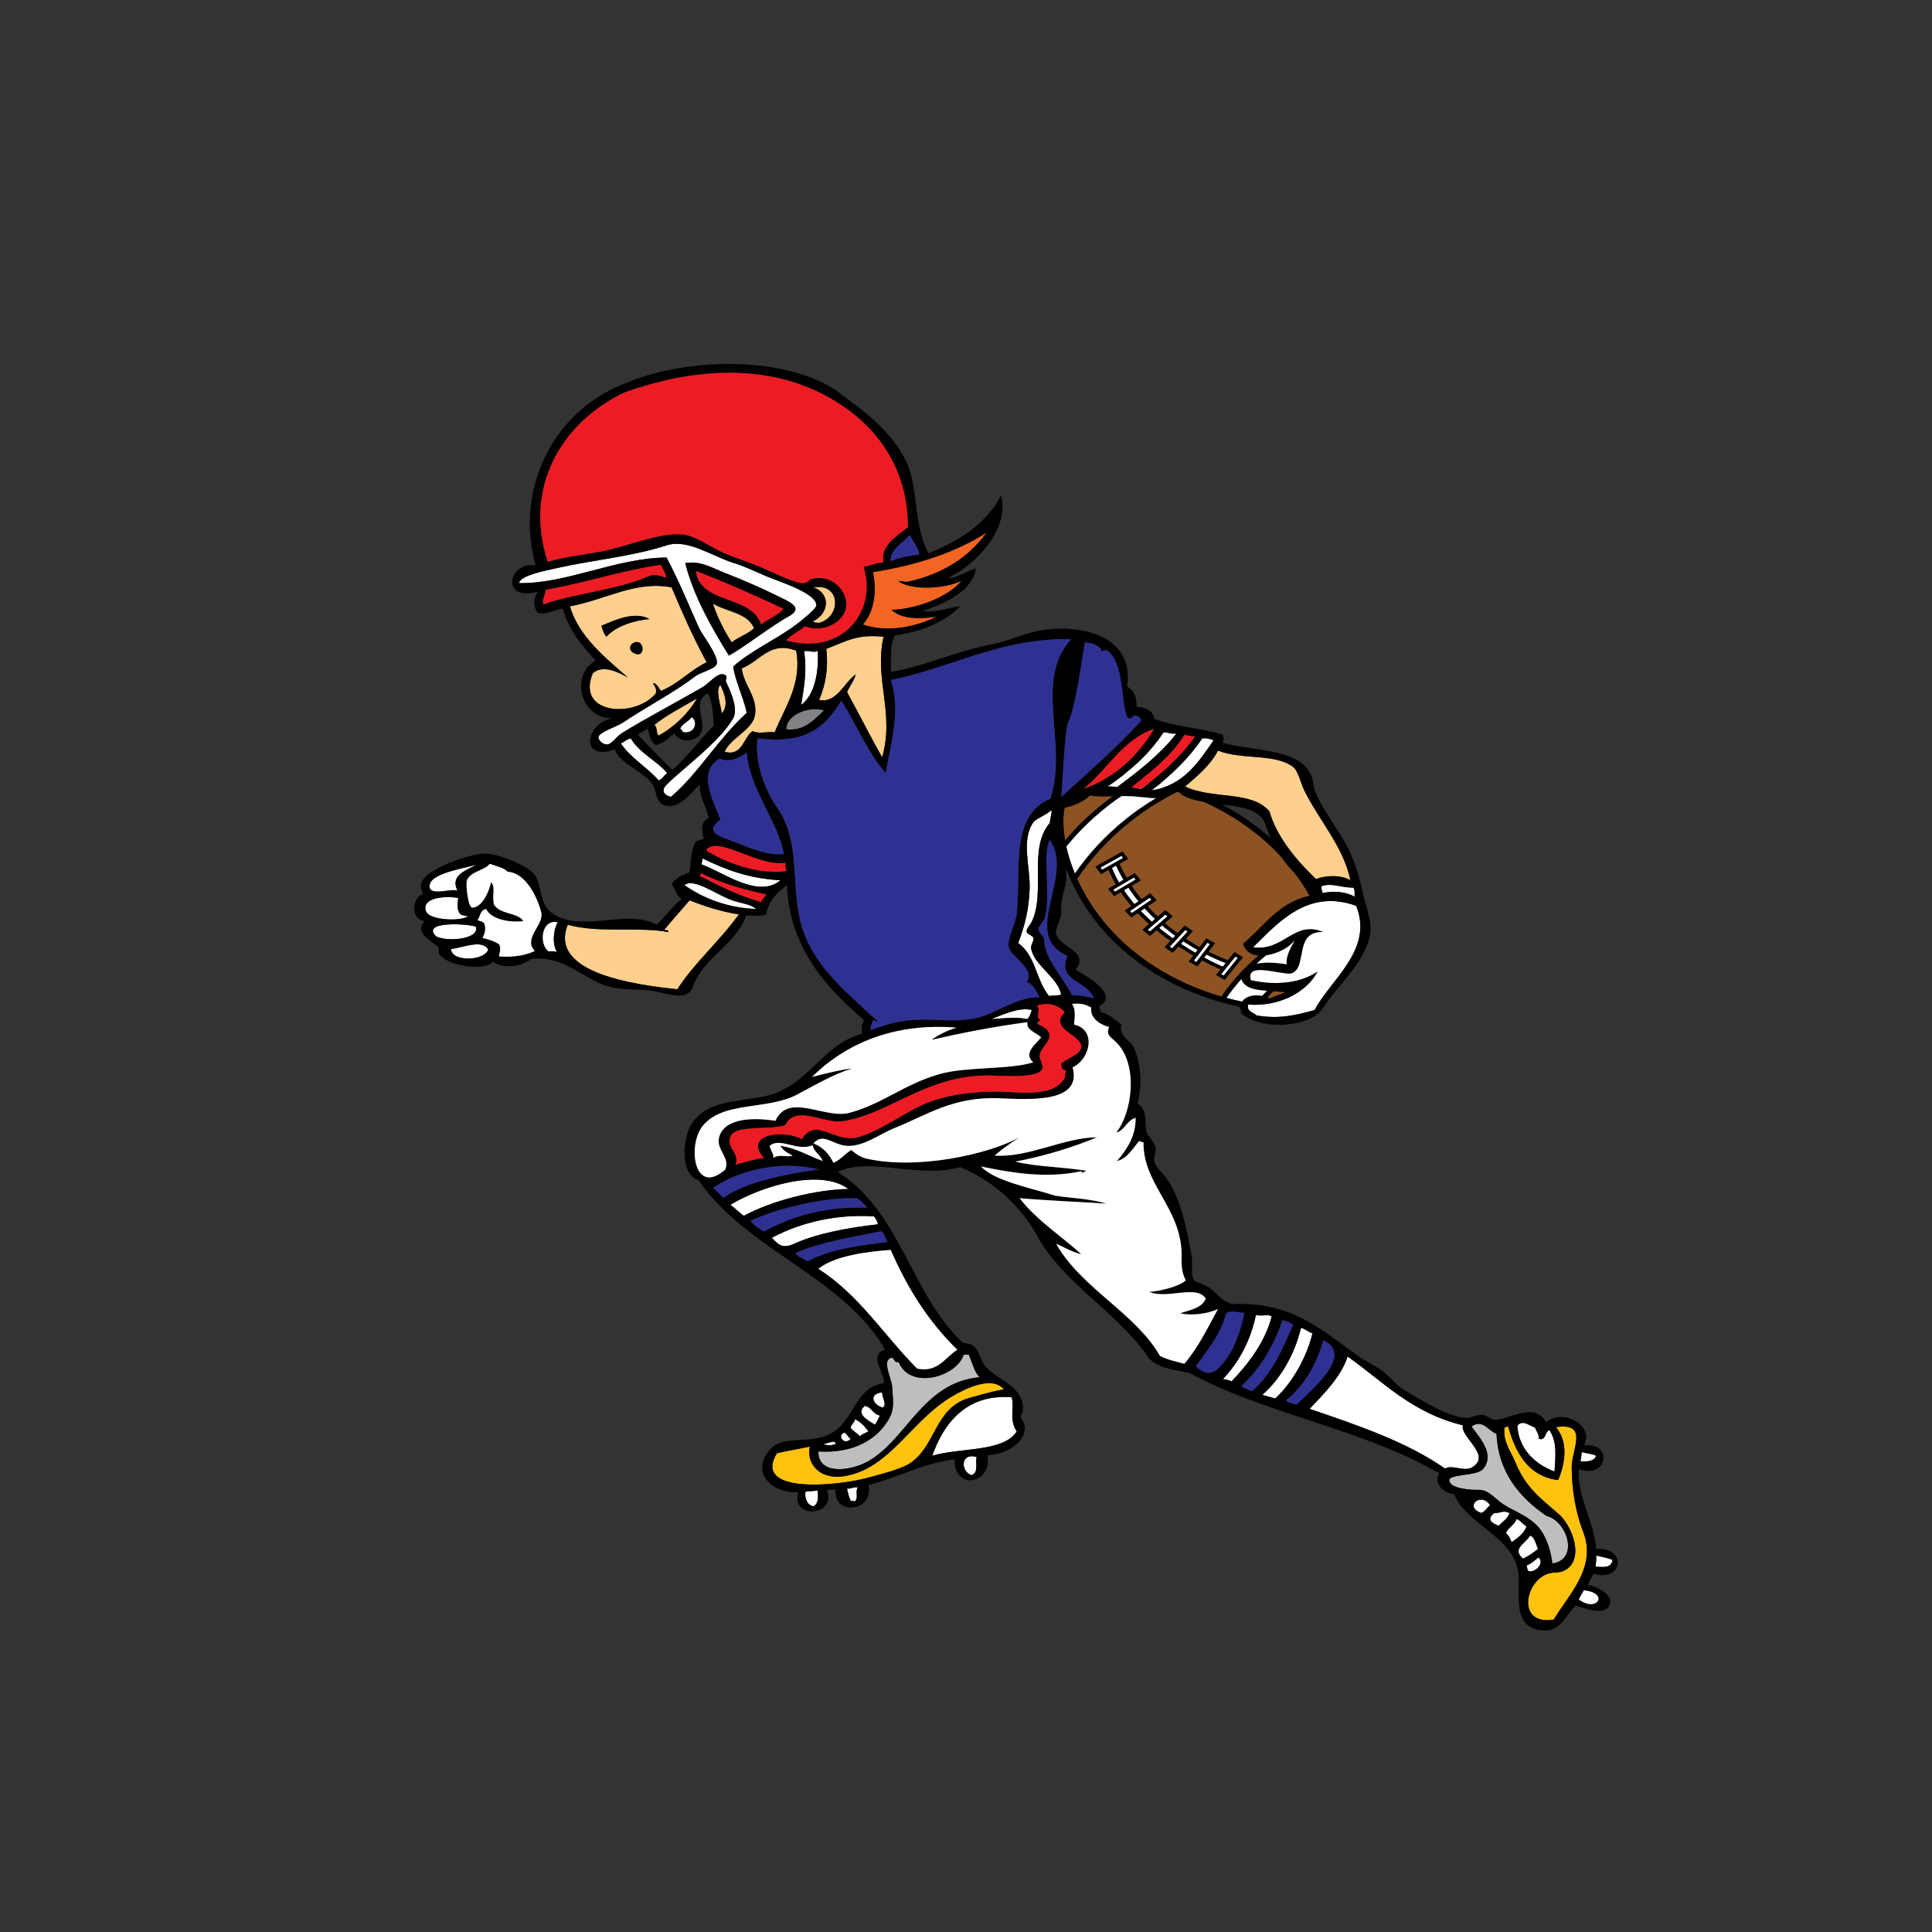 <?xml version="1.0" encoding="UTF-8" standalone="no"?>
<!-- Generator: Adobe Illustrator 16.0.0, SVG Export Plug-In . SVG Version: 6.00 Build 0)  -->

<svg
   version="1.0"
   id="Layer_1"
   x="0px"
   y="0px"
   width="737.008px"
   height="737.008px"
   viewBox="0 0 737.008 737.008"
   enable-background="new 0 0 737.008 737.008"
   xml:space="preserve"
   sodipodi:docname="runningback_071722.svg"
   inkscape:version="1.2.1 (9c6d41e4, 2022-07-14)"
   xmlns:inkscape="http://www.inkscape.org/namespaces/inkscape"
   xmlns:sodipodi="http://sodipodi.sourceforge.net/DTD/sodipodi-0.dtd"
   xmlns="http://www.w3.org/2000/svg"
   xmlns:svg="http://www.w3.org/2000/svg"><rect x="0" y="0" width="737.008" height="737.008" fill="#333333" stroke="none"/><defs
   id="defs2742" /><sodipodi:namedview
   id="namedview2740"
   pagecolor="#ffffff"
   bordercolor="#000000"
   borderopacity="0.25"
   inkscape:showpageshadow="2"
   inkscape:pageopacity="0.0"
   inkscape:pagecheckerboard="0"
   inkscape:deskcolor="#d1d1d1"
   showgrid="false"
   inkscape:zoom="0.85698019"
   inkscape:cx="536.76853"
   inkscape:cy="336.64722"
   inkscape:window-width="1440"
   inkscape:window-height="665"
   inkscape:window-x="0"
   inkscape:window-y="25"
   inkscape:window-maximized="0"
   inkscape:current-layer="g1639" />

<g
   id="g1641">
	<g
   id="g1443"
   transform="matrix(2.532,0,0,2.153,-526.892,-422.561)">
		<g
   id="g1399">
			<path
   fill="#8d5323"
   d="m 400.337,371.438 c -0.792,0.897 -1.543,1.839 -2.241,2.809 1.621,0.202 3.149,0.238 4.504,0.093 1.915,-0.203 3.411,-0.765 4.212,-1.579 0.823,-0.84 1.374,-2.361 1.549,-4.285 0.104,-1.15 0.073,-2.426 -0.08,-3.771 -0.01,0.004 -0.02,0.01 -0.029,0.016 -2.926,1.828 -5.59,4.087 -7.915,6.717 z"
   id="path1383" />
			<path
   fill="#8d5323"
   d="m 370.383,351.998 c 0.557,1.441 1.21,2.863 1.949,4.225 1.673,3.082 3.757,5.862 6.194,8.257 2.449,2.405 5.252,4.454 8.335,6.089 1.689,0.898 3.46,1.663 5.238,2.269 1.422,-2.433 3.261,-4.892 5.51,-7.179 1.941,-1.974 4.184,-3.816 6.723,-5.404 0.854,-0.531 1.721,-1.016 2.594,-1.463 -0.682,-2.017 -1.573,-4.037 -2.64,-5.951 -1.696,-3.041 -3.802,-5.805 -6.254,-8.215 -2.464,-2.421 -5.255,-4.49 -8.292,-6.148 -1.369,-0.747 -2.783,-1.406 -4.208,-1.961 -2.407,1.415 -4.79,3.139 -7.015,5.201 -3.514,3.259 -6.194,6.825 -8.134,10.28 z m 6.039,-4.158 0.108,0.793 c 0.003,0.014 0.433,1.503 1.55,3.656 1.03,1.982 2.873,4.95 5.807,7.833 2.816,2.767 6.146,4.989 9.892,6.598 l 0.668,0.156 -0.55,0.845 -0.736,0.549 -0.279,0.207 -0.313,-0.146 c -0.059,-0.025 -1.409,-0.658 -3.386,-1.902 -1.821,-1.145 -4.536,-3.042 -7.126,-5.586 -3.486,-3.424 -5.889,-7.142 -7.145,-11.05 l -0.082,-0.255 0.138,-0.228 0.507,-0.825 z"
   id="path1385" />
			<path
   fill="#ffffff"
   d="m 396.833,367.629 c -1.503,1.699 -2.849,3.552 -3.975,5.45 0.851,0.27 1.698,0.503 2.537,0.694 0.621,0.138 1.232,0.254 1.832,0.349 1.122,-1.586 2.418,-3.16 3.89,-4.655 1.94,-1.974 4.185,-3.818 6.724,-5.402 0.11,-0.07 0.22,-0.133 0.331,-0.199 -0.125,-0.839 -0.294,-1.697 -0.509,-2.576 -0.144,-0.578 -0.311,-1.162 -0.494,-1.748 -0.828,0.426 -1.641,0.883 -2.424,1.371 -2.928,1.827 -5.59,4.088 -7.912,6.716 z"
   id="path1387" />
			<path
   fill="#ffffff"
   d="m 382.465,360.428 c 4.943,4.854 10.348,7.375 10.348,7.375 l 0.735,-0.549 c -4.259,-1.831 -7.55,-4.242 -10.068,-6.717 -5.81,-5.708 -7.51,-11.746 -7.51,-11.746 l -0.505,0.822 c 1.406,4.373 4.123,7.988 7,10.815 z"
   id="path1389" />
			<path
   fill="#ffffff"
   d="m 368.742,346.242 c 0.087,0.476 0.184,0.954 0.3,1.439 0.265,1.119 0.602,2.25 0.999,3.375 1.982,-3.396 4.627,-6.826 7.949,-9.909 2.083,-1.931 4.326,-3.586 6.612,-4.976 -1.108,-0.396 -2.215,-0.729 -3.306,-0.985 -0.341,-0.079 -0.679,-0.153 -1.014,-0.219 -1.861,1.21 -3.689,2.608 -5.421,4.214 -2.429,2.255 -4.457,4.653 -6.119,7.061 z"
   id="path1391" />
			<path
   fill="#8d5323"
   d="m 368.358,340.462 c -0.117,1.415 -0.043,3.015 0.204,4.708 1.626,-2.266 3.543,-4.49 5.771,-6.558 1.543,-1.429 3.174,-2.704 4.846,-3.837 -1.828,-0.281 -3.548,-0.344 -5.052,-0.172 -1.965,0.225 -3.478,0.826 -4.378,1.741 -0.739,0.753 -1.232,2.215 -1.391,4.118 z"
   id="path1393" />
			<path
   d="m 367.768,346.314 c 0.063,0.35 0.136,0.705 0.214,1.064 0.339,1.542 0.81,3.152 1.428,4.789 0.12,0.314 0.246,0.628 0.377,0.943 1.704,4.15 4.342,8.406 8.061,12.059 4.21,4.138 9.125,6.919 13.771,8.523 0.251,0.088 0.501,0.169 0.749,0.25 1.465,0.47 2.894,0.82 4.262,1.062 0.283,0.05 0.563,0.093 0.844,0.135 4.577,0.659 8.34,0.021 10.032,-1.7 1.631,-1.661 2.24,-5.092 1.689,-9.285 -0.037,-0.27 -0.08,-0.546 -0.124,-0.822 -0.223,-1.353 -0.561,-2.773 -1.02,-4.232 -0.078,-0.246 -0.163,-0.496 -0.248,-0.745 -1.652,-4.847 -4.625,-10.032 -9.091,-14.419 -3.736,-3.672 -7.982,-6.322 -12.103,-8.029 -0.309,-0.128 -0.618,-0.254 -0.926,-0.371 -1.438,-0.55 -2.854,-0.984 -4.224,-1.305 -0.368,-0.086 -0.732,-0.163 -1.092,-0.232 -5.05,-0.979 -9.307,-0.373 -11.311,1.668 -1.654,1.683 -2.181,5.743 -1.288,10.647 z m 40.483,18.406 c 0.01,-0.006 0.02,-0.012 0.029,-0.016 0.153,1.345 0.185,2.62 0.08,3.771 -0.175,1.924 -0.726,3.445 -1.549,4.285 -0.801,0.814 -2.297,1.376 -4.212,1.579 -1.354,0.146 -2.883,0.109 -4.504,-0.093 0.698,-0.97 1.449,-1.911 2.241,-2.809 2.326,-2.629 4.99,-4.888 7.915,-6.717 z m -1.083,-5.179 c 0.184,0.586 0.351,1.17 0.494,1.748 0.215,0.879 0.384,1.737 0.509,2.576 -0.111,0.066 -0.221,0.129 -0.331,0.199 -2.539,1.584 -4.783,3.429 -6.724,5.402 -1.472,1.495 -2.768,3.069 -3.89,4.655 -0.6,-0.095 -1.211,-0.211 -1.832,-0.349 -0.839,-0.191 -1.687,-0.425 -2.537,-0.694 1.126,-1.898 2.472,-3.751 3.975,-5.45 2.322,-2.628 4.984,-4.889 7.912,-6.717 0.784,-0.487 1.596,-0.944 2.424,-1.37 z m -21.635,-23.025 c 1.425,0.555 2.839,1.214 4.208,1.961 3.037,1.658 5.828,3.728 8.292,6.148 2.452,2.41 4.558,5.174 6.254,8.215 1.066,1.914 1.958,3.935 2.64,5.951 -0.873,0.447 -1.74,0.932 -2.594,1.463 -2.539,1.588 -4.781,3.431 -6.723,5.404 -2.249,2.287 -4.088,4.746 -5.51,7.179 -1.778,-0.605 -3.549,-1.37 -5.238,-2.269 -3.083,-1.635 -5.886,-3.684 -8.335,-6.089 -2.438,-2.395 -4.521,-5.175 -6.194,-8.257 -0.739,-1.361 -1.393,-2.783 -1.949,-4.225 1.939,-3.455 4.62,-7.021 8.135,-10.281 2.224,-2.062 4.606,-3.785 7.014,-5.2 z m -5.25,-1.548 c 0.335,0.065 0.673,0.14 1.014,0.219 1.091,0.257 2.197,0.59 3.306,0.985 -2.286,1.39 -4.529,3.045 -6.612,4.976 -3.322,3.083 -5.967,6.513 -7.949,9.909 -0.397,-1.125 -0.734,-2.256 -0.999,-3.375 -0.116,-0.485 -0.213,-0.964 -0.3,-1.439 1.662,-2.408 3.69,-4.807 6.12,-7.061 1.73,-1.606 3.558,-3.004 5.42,-4.214 z m -1.105,-0.193 c -1.672,1.133 -3.303,2.408 -4.846,3.837 -2.228,2.067 -4.145,4.292 -5.771,6.558 -0.247,-1.693 -0.321,-3.293 -0.204,-4.708 0.159,-1.903 0.652,-3.365 1.391,-4.117 0.9,-0.915 2.413,-1.517 4.378,-1.741 1.504,-0.172 3.224,-0.11 5.052,0.171 z"
   id="path1395" />
			<path
   d="m 374.831,349.537 0.082,0.255 c 1.256,3.908 3.658,7.626 7.145,11.05 2.59,2.544 5.305,4.441 7.126,5.586 1.977,1.244 3.327,1.877 3.386,1.902 l 0.313,0.146 0.279,-0.207 0.736,-0.549 0.55,-0.845 -0.668,-0.156 c -3.746,-1.608 -7.075,-3.831 -9.892,-6.598 -2.934,-2.883 -4.776,-5.851 -5.807,-7.833 -1.117,-2.153 -1.547,-3.643 -1.55,-3.656 l -0.108,-0.793 -0.947,0.645 -0.507,0.825 z m 8.649,11 c 2.519,2.475 5.81,4.886 10.068,6.717 l -0.735,0.549 c 0,0 -5.404,-2.521 -10.348,-7.375 -2.877,-2.827 -5.595,-6.441 -7,-10.814 l 0.505,-0.822 c 0,-10e-4 1.7,6.037 7.51,11.745 z"
   id="path1397" />
		</g>
		<g
   id="g1405">
			<path
   fill-rule="evenodd"
   clip-rule="evenodd"
   fill="#ffffff"
   d="m 392.524,369.508 c 0.271,-0.396 2.174,-3.174 2.448,-3.571 -0.25,-0.17 -0.581,-0.398 -0.829,-0.569 -0.275,0.399 -2.177,3.174 -2.45,3.572 0.248,0.171 0.583,0.4 0.831,0.568 z"
   id="path1401" />
			<path
   d="m 391.29,369.016 1.31,0.897 0.329,-0.48 v 0 0 0 l 2.448,-3.571 -0.83,-0.568 v 0 0 0 l -0.479,-0.329 z m 1.159,0.088 -0.352,-0.238 2.121,-3.093 0.35,0.24 z"
   id="path1403" />
		</g>
		<g
   id="g1411">
			<path
   fill-rule="evenodd"
   clip-rule="evenodd"
   fill="#ffffff"
   d="m 388.421,367.105 c 0.261,-0.405 2.085,-3.234 2.347,-3.639 -0.254,-0.164 -0.594,-0.384 -0.846,-0.547 -0.264,0.406 -2.085,3.234 -2.348,3.639 0.255,0.165 0.593,0.384 0.847,0.547 z"
   id="path1407" />
			<path
   d="m 387.174,366.646 1.335,0.862 2.346,-3.642 v 0 0 0 l 0.314,-0.488 -0.847,-0.544 0.002,-10e-4 -0.002,10e-4 v 0 l -0.489,-0.317 z m 1.16,0.057 -0.356,-0.229 2.031,-3.151 0.356,0.231 z"
   id="path1409" />
		</g>
		<g
   id="g1417">
			<path
   fill-rule="evenodd"
   clip-rule="evenodd"
   fill="#ffffff"
   d="m 384.729,364.678 c 0.3,-0.378 2.387,-3.02 2.687,-3.397 -0.236,-0.187 -0.554,-0.438 -0.79,-0.624 -0.301,0.377 -2.388,3.019 -2.686,3.397 0.236,0.186 0.555,0.437 0.789,0.624 z"
   id="path1413" />
			<path
   d="m 383.532,364.102 1.245,0.983 0.361,-0.454 v 0 0 0 l 2.687,-3.398 -0.791,-0.624 v 0 0 0 l -0.456,-0.362 z m 1.152,0.168 -0.336,-0.266 2.324,-2.939 0.335,0.265 z"
   id="path1415" />
		</g>
		<g
   id="g1423">
			<path
   fill-rule="evenodd"
   clip-rule="evenodd"
   fill="#ffffff"
   d="m 384.379,358.63 c -0.215,-0.211 -0.502,-0.497 -0.717,-0.708 -0.34,0.344 -2.705,2.736 -3.045,3.079 0.214,0.213 0.502,0.497 0.717,0.708 0.338,-0.344 2.705,-2.736 3.045,-3.079 z"
   id="path1419" />
			<path
   d="m 381.337,362.121 3.453,-3.494 -0.715,-0.707 v 0 0 0 l -0.415,-0.41 -0.409,0.414 v 0 0 0 l -3.045,3.079 z m 2.63,-3.489 -2.635,2.665 -0.303,-0.298 2.635,-2.665 z"
   id="path1421" />
		</g>
		<g
   id="g1429">
			<path
   fill-rule="evenodd"
   clip-rule="evenodd"
   fill="#ffffff"
   d="m 381.962,355.728 c -0.187,-0.235 -0.438,-0.552 -0.627,-0.786 -0.378,0.301 -3.009,2.399 -3.386,2.699 0.188,0.236 0.44,0.553 0.629,0.789 0.377,-0.303 3.007,-2.403 3.384,-2.702 z"
   id="path1425" />
			<path
   d="m 378.532,358.838 3.84,-3.064 -0.362,-0.453 v 0 0 0 l -0.627,-0.788 -0.454,0.363 v 0 0 h -0.002 l -3.384,2.7 z m 3.021,-3.156 -2.928,2.338 -0.267,-0.334 2.93,-2.336 z"
   id="path1427" />
		</g>
		<g
   id="g1435">
			<path
   fill-rule="evenodd"
   clip-rule="evenodd"
   fill="#ffffff"
   d="m 379.569,352.188 c -0.171,-0.248 -0.401,-0.581 -0.571,-0.829 -0.397,0.275 -3.167,2.188 -3.562,2.463 0.17,0.248 0.399,0.581 0.569,0.827 0.399,-0.274 3.166,-2.188 3.564,-2.461 z"
   id="path1431" />
			<path
   d="m 375.933,355.055 4.041,-2.795 -0.573,-0.827 v 0 0 0 l -0.329,-0.478 -0.479,0.33 v 0 0 0 l -3.562,2.461 z m 3.233,-2.942 -3.085,2.131 -0.242,-0.35 3.085,-2.131 z"
   id="path1433" />
		</g>
		<g
   id="g1441">
			<path
   fill-rule="evenodd"
   clip-rule="evenodd"
   fill="#ffffff"
   d="m 377.679,348.367 c -0.165,-0.25 -0.387,-0.589 -0.552,-0.84 -0.402,0.265 -3.216,2.111 -3.62,2.378 0.166,0.249 0.387,0.589 0.554,0.841 0.403,-0.265 3.215,-2.113 3.618,-2.379 z"
   id="path1437" />
			<path
   d="m 373.978,351.148 4.104,-2.697 -0.551,-0.841 v 0 0 0 l -0.319,-0.486 -4.106,2.696 z m 3.298,-2.863 -3.132,2.059 -0.234,-0.356 3.135,-2.059 z"
   id="path1439" />
		</g>
	</g>
	<g
   id="g1639">
		<path
   fill-rule="evenodd"
   clip-rule="evenodd"
   fill="#f26522"
   d="m 376.39,203.163 c -6.919,9.387 -16.439,15.773 -30.318,18.817 -1.043,0.024 -2.818,-0.534 -3.281,-0.235 4.909,3.6 17.882,2.911 24.042,-0.233 -5.109,6.224 -17.026,10.808 -26.774,11.15 4.241,3.675 10.793,3.555 17.211,2.558 -7.228,3.634 -18.355,6.394 -28.136,3.018 4.937,-5.398 5.238,-14.311 3.823,-19.975 17.181,-2.736 31.782,-7.667 43.433,-15.101 z"
   id="path1445"
   style="stroke-width:2.335" />
		<path
   fill-rule="evenodd"
   clip-rule="evenodd"
   fill="#ffffff"
   d="m 255.928,303.982 c -2.853,-0.672 -3.772,-2.519 -1.641,-4.648 6.367,-6.358 20.151,-16.227 25.404,-25.317 1.985,-3.445 -0.818,-9.943 -2.732,-13.938 -0.294,-1.025 0.539,-1.796 0,-2.323 -2.656,-2.205 -5.957,2.635 -9.018,4.416 -9.249,5.387 -22.186,12.19 -30.592,17.422 -2.506,1.559 -3.889,4.435 -6.008,4.411 -1.215,-0.01 -3.438,-1.722 -3.008,-3.018 0.615,-1.832 6.967,-3.776 9.289,-5.342 8.681,-5.856 19.778,-11.607 27.586,-17.657 1.894,-1.464 7.545,-2.777 8.195,-4.646 1.015,-2.909 -5.641,-11.254 -6.828,-13.936 -4.413,-9.968 -7.438,-17.416 -12.292,-26.712 -18.918,0.045 -38.192,10.072 -56.274,9.755 0.471,-3.062 10.57,-4.859 15.841,-6.039 11.373,-2.549 27.789,-4.231 40.433,-8.364 8.016,-2.622 17.33,4.172 25.68,6.739 3.861,1.184 8.747,3.466 12.565,5.109 4.636,1.989 19.297,6.459 18.849,11.15 -0.129,1.356 -6.021,6.022 -7.924,7.432 -7.411,5.497 -17.15,9.856 -23.763,15.794 0.891,5.944 3.831,11.417 5.19,17.657 -10.677,9.57 -18.793,23.569 -28.954,32.056 z m 44.798,-68.76 c 6.436,-3.49 0.018,-5.798 -4.643,-8.132 -4.532,-2.267 -12.588,-5.826 -19.12,-8.362 -5.494,-2.134 -9.641,-4.883 -15.573,-3.946 3.167,12.459 9.765,24.161 16.664,35.307 5.967,-3.255 16.292,-11.407 22.672,-14.866 z"
   id="path1447"
   style="stroke-width:2.335" />
		<path
   fill-rule="evenodd"
   clip-rule="evenodd"
   d="m 278.053,250.088 c -6.899,-11.146 -13.497,-22.848 -16.664,-35.307 5.932,-0.937 10.079,1.813 15.573,3.946 6.535,2.536 14.588,6.095 19.12,8.362 4.661,2.334 11.079,4.642 4.643,8.132 -6.38,3.46 -16.705,11.611 -22.672,14.866 z m 12.292,-11.85 c 2.593,-2.207 6.418,-3.367 8.469,-6.039 -10.112,-4.73 -21.908,-10.005 -33.328,-14.401 1.339,12.784 21.381,9.101 24.86,20.441 z m -11.198,6.741 c 2.193,-1.839 6.01,-3.098 8.469,-5.344 -2.534,-5.856 -10.234,-6.104 -15.573,-9.29 1.744,5.374 4.469,10.599 7.104,14.634 z"
   id="path1449"
   style="stroke-width:2.335" />
		<path
   fill-rule="evenodd"
   clip-rule="evenodd"
   fill="#ed1c24"
   d="m 265.485,217.797 c 11.421,4.396 23.217,9.671 33.328,14.401 -2.053,2.67 -5.876,3.83 -8.469,6.039 -3.479,-11.34 -23.52,-7.656 -24.86,-20.441 z"
   id="path1451"
   style="stroke-width:2.335" />
		<path
   fill-rule="evenodd"
   clip-rule="evenodd"
   fill="#fecf8d"
   d="m 256.201,224.071 c 4.036,9.592 8.598,19.894 13.386,28.572 -6.492,3.077 -10.613,8.164 -17.485,10.918 -0.866,-1.122 -1.256,-2.646 -3.003,-3.016 0.23,1.012 1.59,1.634 1.091,3.946 -7.856,9.609 -30.68,8.151 -24.037,-7.665 4.048,-3.593 10.312,-0.041 13.381,1.625 -8,-7.023 -18.821,-15.538 -22.12,-27.179 13.221,-2.308 25.047,-9.906 38.787,-7.202 z m -26.774,14.632 c 0.425,1.576 0.942,3.074 1.914,4.181 3.537,-3.968 10.413,-6.214 16.386,-6.737 -5.826,-3.324 -14.15,0.891 -18.3,2.556 z m 12.021,10.222 c 5.01,3.094 4.648,-5.705 0.273,-3.716 -1.514,0.689 -1.906,2.706 -0.273,3.716 z"
   id="path1453"
   style="stroke-width:2.335" />
		<path
   fill-rule="evenodd"
   clip-rule="evenodd"
   fill="#fecf8d"
   d="m 312.743,237.545 c -1.251,0.136 -2.101,-0.073 -2.732,-0.463 6.519,-3.105 6.859,-10.769 0.271,-13.008 10.355,-1.789 10.823,10.853 2.461,13.471 z"
   id="path1455"
   style="stroke-width:2.335" />
		<path
   fill-rule="evenodd"
   clip-rule="evenodd"
   fill="#fecf8d"
   d="m 272.042,230.343 c 5.342,3.186 13.039,3.436 15.573,9.29 -2.461,2.246 -6.276,3.505 -8.469,5.344 -2.636,-4.033 -5.36,-9.258 -7.104,-14.634 z"
   id="path1457"
   style="stroke-width:2.335" />
		<path
   fill-rule="evenodd"
   clip-rule="evenodd"
   d="m 247.73,236.149 c -5.97,0.523 -12.849,2.769 -16.386,6.737 -0.975,-1.107 -1.489,-2.605 -1.914,-4.181 4.147,-1.666 12.472,-5.882 18.3,-2.556 z"
   id="path1459"
   style="stroke-width:2.335" />
		<path
   fill-rule="evenodd"
   clip-rule="evenodd"
   fill="#fecf8d"
   d="m 337.054,242.886 c -3.669,16.102 4.322,29.24 -0.544,45.997 -4.821,-8.478 -8.755,-16.479 -13.386,-24.854 0.954,-2.362 2.661,-4.089 3.276,-6.735 -4.476,3.113 -7.036,10.95 -13.927,9.753 2.466,-5.921 3.593,-12.128 2.729,-19.513 8.269,-3.18 11.626,-5.617 21.852,-4.648 z"
   id="path1461"
   style="stroke-width:2.335" />
		<path
   fill-rule="evenodd"
   clip-rule="evenodd"
   d="m 241.722,245.211 c 4.375,-1.989 4.737,6.808 -0.273,3.716 -1.633,-1.012 -1.241,-3.029 0.273,-3.716 z"
   id="path1463"
   style="stroke-width:2.335" />
		<path
   fill-rule="evenodd"
   clip-rule="evenodd"
   fill="#ffffff"
   d="m 413.815,244.979 c 2.76,0.271 5.641,1.042 6.557,3.484 0.57,-0.133 0.782,-0.575 1.636,-0.465 3.801,-1.12 5.994,14.673 9.57,20.06 1.874,0.286 3.525,5.677 3.821,6.885 -9.692,10.657 -19.956,19.407 -30.597,29.274 1.19,-10.995 -1.156,-2.349 1.367,-29.737 2.661,-14.723 5.714,-32.596 1.909,-15.331 -1.126,6.857 -3.193,9.458 -1.636,14.171 -2.413,-9.628 -1.737,-23.844 7.373,-28.34 z"
   id="path1465"
   sodipodi:nodetypes="cccccccccc"
   style="fill:#2e3192;stroke-width:2.335" />
		<path
   fill-rule="evenodd"
   clip-rule="evenodd"
   fill="#fecf8d"
   d="m 303.73,248.23 c 2.337,12.905 -4.724,22.141 -8.195,31.128 -2.752,-0.441 -5.762,0.797 -8.469,-0.465 -3.514,2.422 -3.838,9.807 -10.656,7.897 2.036,-4.973 10.244,-8.218 11.479,-13.473 1.63,-6.935 -4.329,-12.089 -4.919,-18.35 7.167,-2.879 10.889,-10.619 20.761,-6.737 z"
   id="path1467"
   style="stroke-width:2.335" />
		<path
   fill-rule="evenodd"
   clip-rule="evenodd"
   fill="#ffffff"
   d="m 311.926,248.23 c 0.443,5.8 -0.359,16.255 -6.281,20.675 1.008,-6.657 2.281,-12.515 1.091,-20.443 1.747,-0.573 3.793,0.814 5.19,-0.233 z"
   id="path1469"
   style="stroke-width:2.335" />
		
		<path
   fill-rule="evenodd"
   clip-rule="evenodd"
   fill="#fecf8d"
   d="m 274.774,261.238 c 1.711,3.537 3.284,7.932 0.547,10.916 -0.301,-3.257 -2.547,-8.653 -0.547,-10.916 z"
   id="path1473"
   style="stroke-width:2.335" />
		
		<path
   fill-rule="evenodd"
   clip-rule="evenodd"
   fill="#808285"
   d="m 314.382,270.996 c -3.737,3.533 -7.75,8.089 -14.474,7.202 0.215,-5.979 9.206,-8.9 14.474,-7.202 z"
   id="path1477"
   style="stroke-width:2.335" />
		<path
   fill-rule="evenodd"
   clip-rule="evenodd"
   fill="#ffffff"
   d="m 263.847,273.551 c 2.719,1.847 1.109,6.36 -3.005,5.807 -0.737,-0.226 -0.673,-1.132 -1.367,-1.391 0.818,-2.022 3.238,-2.672 4.372,-4.416 z"
   id="path1479"
   style="stroke-width:2.335" />
		<path
   fill-rule="evenodd"
   clip-rule="evenodd"
   fill="#ed1c24"
   d="m 440.31,277.967 c -5.626,9.628 -14.345,18.602 -27.04,22.996 9.13,-7.421 14.935,-18.888 27.04,-22.996 z"
   id="path1481"
   style="stroke-width:2.335" />
		<path
   fill-rule="evenodd"
   clip-rule="evenodd"
   fill="#ffffff"
   d="m 448.782,279.821 c -6.18,7.985 -14.348,14.283 -22.67,20.445 -1.046,-0.198 -2.198,-0.304 -3.552,-0.23 8.368,-5.815 15.877,-12.36 21.308,-20.675 1.81,0 2.777,0.73 4.914,0.461 z"
   id="path1483"
   style="stroke-width:2.335" />
		<path
   fill-rule="evenodd"
   clip-rule="evenodd"
   fill="#ed1c24"
   d="m 451.789,280.286 c 1.296,0.295 2.836,0.372 4.094,0.698 -5.489,7.8 -12.679,14.154 -20.485,19.98 -1.762,-0.336 -2.167,-0.4 -4.099,-0.467 7.778,-6.254 15.188,-11.656 20.49,-20.21 z"
   id="path1485"
   style="stroke-width:2.335" />
		<path
   fill-rule="evenodd"
   clip-rule="evenodd"
   fill="#ffffff"
   d="m 254.56,294.922 c -1.301,0.754 -1.747,2.235 -3.276,2.788 -4.674,-5.286 -10.717,-8.504 -14.482,-14.171 1.484,-0.446 2.15,-1.58 3.826,-1.86 3.271,5.581 9.803,8.392 13.932,13.243 z"
   id="path1487"
   style="stroke-width:2.335" />
		<path
   fill-rule="evenodd"
   clip-rule="evenodd"
   fill="#ffffff"
   d="m 462.99,282.376 c -5.626,8.08 -11.385,17.254 -23.495,19.05 7.535,-6.061 13.95,-12.022 19.123,-19.747 1.97,-0.205 3.081,0.323 4.372,0.698 z"
   id="path1489"
   style="stroke-width:2.335" />
		<path
   fill-rule="evenodd"
   clip-rule="evenodd"
   fill="#fecf8d"
   d="m 515.163,335.805 c -3.717,-2.218 -9.844,-1.828 -13.115,-0.465 -7.565,-7.107 -15.239,-16.52 -17.755,-25.786 -6.821,-8.11 -21.589,-4.465 -32.235,-9.523 4.772,-4.076 9.639,-8.065 12.57,-13.706 9.036,3.613 21.351,1.031 28.407,6.041 2.198,1.559 3.074,6.084 4.372,8.827 5.269,11.144 15.077,21.582 17.755,34.612 z"
   id="path1491"
   style="stroke-width:2.335" />
		<path
   fill-rule="evenodd"
   clip-rule="evenodd"
   fill="#FFFFFF"
   d="m 284.881,287.023 c 1.154,14.21 11.973,26.198 14.206,38.797 -7.16,0.958 -15.869,-3.684 -22.128,-5.807 -5.324,-1.813 -6.712,-3.972 -2.187,-7.434 -3.324,-8.203 -8.674,-18.391 -0.271,-23.231 3.831,1.656 7.732,-0.416 10.38,-2.325 z m -9.016,31.128 c -535.172,-493.808 -267.586,-246.904 0,0 z"
   id="path1493"
   style="fill:#2e3192;stroke-width:2.335"
   sodipodi:nodetypes="cccccccc" />
		
		<path
   fill-rule="evenodd"
   clip-rule="evenodd"
   fill="#ed1c24"
   d="m 278.324,298.408 c -536.81,-480.646 -268.405,-240.323 0,0 z"
   id="path1497"
   sodipodi:nodetypes="cc"
   style="stroke-width:2.335" />
		
		<path
   fill-rule="evenodd"
   clip-rule="evenodd"
   d="m 278.324,298.405 c -536.81,-480.644 -268.405,-240.322 0,0 z"
   id="path1501"
   sodipodi:nodetypes="cc"
   style="stroke-width:2.335" />
		
		
		<path
   fill-rule="evenodd"
   clip-rule="evenodd"
   fill="#ffffff"
   d="m 401.25,309.323 c -0.296,1.852 -0.653,3.456 -0.815,4.648 -8.309,9.828 -1.433,26.146 -6.833,37.632 -0.572,1.216 -2.286,2.752 -1.911,3.951 0.296,0.943 2.149,1.266 2.461,2.088 0.461,1.216 -0.98,2.711 -0.823,3.951 0.848,6.552 10.456,11.295 11.477,17.885 -1.795,0.357 -3.155,0.273 -4.648,0.467 -5.248,-6.659 -4.833,-15.045 -11.742,-20.21 2.529,-6.56 4.114,-12.89 4.37,-20.908 0.258,-7.947 -3.324,-18.324 1.367,-25.087 0.982,-1.415 4.94,-2.829 6.555,-4.416 0.182,-0.002 0.365,-0.002 0.544,-0.002 z"
   id="path1507"
   style="stroke-width:2.335" />
		
		
		<path
   fill-rule="evenodd"
   clip-rule="evenodd"
   fill="#2e3192"
   d="m 400.435,320.243 c 9.907,13.945 -11.601,36.435 6.828,44.367 -4.026,10.072 7.54,9.133 10.102,16.264 -2.025,-0.439 -5.271,-1.212 -8.466,-1.163 -3.101,-6.534 -10.451,-13.779 -10.654,-21.142 -0.046,-1.66 -2.149,-2.81 -2.182,-4.177 -0.03,-1.064 2.074,-2.754 2.453,-4.181 2.451,-9.178 -1.076,-24.146 1.919,-29.968 z"
   id="path1513"
   style="stroke-width:2.335" />
		<path
   fill-rule="evenodd"
   clip-rule="evenodd"
   fill="#ed1c24"
   d="m 299.634,329.068 c 0.286,1.537 -0.241,2.032 0.544,3.253 -11.074,1.427 -23.141,-3.023 -30.865,-7.899 3.924,-6.345 19.933,6.472 30.321,4.646 z"
   id="path1515"
   style="stroke-width:2.335" />
		<path
   fill-rule="evenodd"
   clip-rule="evenodd"
   fill="#ffffff"
   d="m 267.943,327.443 c 9.112,4.381 17.439,7.632 29.776,8.364 -8.464,7.174 -22.039,-3.217 -30.047,-6.041 0.028,-1.311 0.248,-1.016 0.271,-2.323 z"
   id="path1517"
   style="stroke-width:2.335" />
		
		<path
   fill-rule="evenodd"
   clip-rule="evenodd"
   fill="#ffffff"
   d="m 181.898,329.766 c -3.793,2.246 -10.363,3.951 -7.378,9.99 -2.676,-0.904 -10.277,2.147 -10.654,-1.393 -0.565,-5.307 13.327,-7.01 18.031,-8.597 z"
   id="path1521"
   style="stroke-width:2.335" />
		<path
   fill-rule="evenodd"
   clip-rule="evenodd"
   fill="#ed1c24"
   d="m 267.399,333.017 c 7.18,3.649 15.707,6.155 24.86,8.13 -0.299,1.298 -1.608,1.731 -1.914,3.021 -8.793,-2.506 -16.072,-6.313 -23.49,-9.99 0.114,-0.441 0.585,-0.581 0.544,-1.16 z"
   id="path1523"
   style="stroke-width:2.335" />
		<path
   fill-rule="evenodd"
   clip-rule="evenodd"
   fill="#ffffff"
   d="m 288.433,346.727 c -10.606,-0.273 -20.181,-4.037 -27.318,-9.062 3.636,-2.943 11.922,3.6 18.302,5.807 3.418,1.182 6.973,1.442 9.016,3.255 z"
   id="path1525"
   style="stroke-width:2.335" />
		<path
   fill-rule="evenodd"
   clip-rule="evenodd"
   fill="#ffffff"
   d="m 516.254,338.593 c 0.833,1.066 0.309,2.267 0.549,3.484 -3.269,-1.869 -7.962,-2.325 -12.294,-1.395 -0.253,-0.788 -0.365,-1.701 -0.544,-2.556 3.881,-1.531 7.606,0.573 12.289,0.467 z"
   id="path1527"
   style="stroke-width:2.335" />
		<path
   fill-rule="evenodd"
   clip-rule="evenodd"
   fill="#ffffff"
   d="m 174.794,342.542 c -0.228,2.452 -0.633,4.332 0.823,6.272 0.886,0.329 1.861,0.586 3.005,0.695 -3.091,2.179 -14.94,1.473 -16.12,-1.854 -1.851,-5.234 7.069,-6 12.292,-5.113 z"
   id="path1529"
   style="stroke-width:2.335" />
		<path
   fill-rule="evenodd"
   clip-rule="evenodd"
   fill="#ffffff"
   d="m 517.348,345.562 c 6.76,16.673 -9.831,28.204 -15.844,39.727 -7.681,2.153 -13.677,3.471 -22.125,2.086 -1.251,-1.26 -3.858,-1.365 -3.279,-4.181 11.704,0.986 22.381,-4.64 26.498,-12.543 -6.383,4.289 -15.408,5.469 -25.407,3.255 -2.375,-7.637 12.717,-1.3 15.846,-2.788 5.755,-2.745 0.592,-16.029 11.745,-15.564 -10.96,-4.743 -15.006,7.527 -26.769,5.802 9.218,-8.939 20.751,-22.624 39.334,-15.794 z"
   id="path1531"
   style="stroke-width:2.335" />
		<path
   fill-rule="evenodd"
   clip-rule="evenodd"
   fill="#fecf8d"
   d="m 281.876,348.813 c -7.261,10.1 -16.998,18.479 -23.495,28.57 -15.902,-1.697 -49.264,-6.091 -41.792,-24.622 11.755,3.324 27.348,0.659 38.243,2.79 0.554,-1.167 -1.243,-0.336 -1.367,-0.93 3.079,-3.813 6.433,-7.389 9.563,-11.152 5.788,2.205 11.748,4.261 18.849,5.344 z"
   id="path1533"
   style="stroke-width:2.335" />
		<path
   fill-rule="evenodd"
   clip-rule="evenodd"
   fill="#ffffff"
   d="m 212.766,351.836 c -1.894,3.453 -2.043,8.606 -0.271,11.381 -1.129,-0.306 -1.41,-0.444 -3.279,-0.228 -3.874,-2.982 -2.686,-12.664 3.55,-11.153 z"
   id="path1535"
   style="stroke-width:2.335" />
		<path
   fill-rule="evenodd"
   clip-rule="evenodd"
   fill="#ffffff"
   d="m 166.327,357.176 c -6.385,-6.349 15.046,-4.618 15.295,-3.481 1.038,4.741 -11.322,5.656 -15.295,3.481 z"
   id="path1537"
   style="stroke-width:2.335" />
		<path
   fill-rule="evenodd"
   clip-rule="evenodd"
   fill="#ffffff"
   d="m 186.27,362.287 c -1.805,4.515 -14.079,4.59 -14.206,-0.233 4.532,-0.564 12.011,-3.91 14.206,0.233 z"
   id="path1539"
   style="stroke-width:2.335" />
		<path
   fill-rule="evenodd"
   clip-rule="evenodd"
   fill="#ffffff"
   d="m 393.601,385.289 c -0.37,1.305 -0.818,2.551 -1.636,3.479 -4.289,-0.896 -8.96,-0.291 -13.935,0 4.36,-1.57 10.585,-4.704 15.571,-3.479 z"
   id="path1541"
   style="stroke-width:2.335" />
		<path
   fill-rule="evenodd"
   clip-rule="evenodd"
   fill="#2e3192"
   d="m 312.475,446.146 c -11.193,1.531 -27.776,4.502 -36.607,10.918 -1.139,-1.434 -2.529,-2.65 -3.826,-3.946 9.803,-6.829 26.148,-10.758 40.433,-6.971 z"
   id="path1543"
   style="stroke-width:2.335" />
		<path
   fill-rule="evenodd"
   clip-rule="evenodd"
   fill="#ffffff"
   d="m 323.671,453.578 c -12.18,0.14 -29.379,4.429 -39.881,10.22 -1.919,-1.229 -3.279,-2.941 -5.193,-4.181 11.527,-6.995 34.215,-14.141 45.073,-6.039 z"
   id="path1545"
   style="stroke-width:2.335" />
		<path
   fill-rule="evenodd"
   clip-rule="evenodd"
   fill="#2e3192"
   d="m 330.777,460.782 c -15.722,-0.657 -28.462,3.137 -39.339,9.06 -1.949,-1.21 -3.932,-2.383 -5.19,-4.181 10.97,-5.021 28.429,-9.051 40.704,-8.595 1.575,0.827 3.319,2.749 3.826,3.716 z"
   id="path1547"
   style="stroke-width:2.335" />
		<path
   fill-rule="evenodd"
   clip-rule="evenodd"
   fill="#ffffff"
   d="m 333.509,464.035 c 0.567,0.906 1.21,1.753 1.365,3.018 -11.021,1.176 -23.586,3.606 -31.417,7.204 -4.231,1.94 -5.962,1.406 -9.013,-2.093 11.411,-6.076 25.25,-9.09 39.066,-8.13 z"
   id="path1549"
   style="stroke-width:2.335" />
		<path
   fill-rule="evenodd"
   clip-rule="evenodd"
   fill="#2e3192"
   d="m 336.238,469.607 c 1.266,1.016 1.481,2.922 2.461,4.183 -9.674,1.255 -22.262,2.668 -30.597,7.432 -1.504,-0.993 -4.322,-2.02 -4.643,-3.251 9.269,-4.213 22.044,-6.097 32.779,-8.364 z"
   id="path1551"
   style="stroke-width:2.335" />
		<path
   fill-rule="evenodd"
   clip-rule="evenodd"
   fill="#2e3192"
   d="m 474.735,500.737 c -0.985,5.161 -3.061,12.268 -6.557,17.19 -3.294,4.638 -6.578,8.595 -12.018,3.253 4.365,-6.056 9.644,-12.539 11.469,-19.982 1.539,-1.785 4.909,-0.368 7.107,-0.461 z"
   id="path1553"
   style="stroke-width:2.335" />
		<path
   fill-rule="evenodd"
   clip-rule="evenodd"
   fill="#ffffff"
   d="m 479.1,501.663 c 2.836,0.523 4.59,-0.424 6.013,0.463 -2.4,9.678 -8.757,17.934 -15.295,24.858 -0.851,-0.521 -2.124,-0.672 -3.284,-0.928 6.117,-6.496 10.469,-14.488 12.565,-24.393 z"
   id="path1555"
   style="stroke-width:2.335" />
		<path
   fill-rule="evenodd"
   clip-rule="evenodd"
   fill="#2e3192"
   d="m 493.308,505.381 c -4.172,9.725 -7.914,18.466 -15.571,25.321 -1.636,-0.461 -2.97,-1.188 -4.372,-1.854 7.074,-6.353 12.426,-15.207 15.844,-25.324 1.499,0.508 3.266,0.782 4.099,1.856 z"
   id="path1557"
   style="stroke-width:2.335" />
		<path
   fill-rule="evenodd"
   clip-rule="evenodd"
   fill="#ffffff"
   d="m 496.311,506.544 c 1.765,0.439 2.696,1.578 4.375,2.093 -2.17,8.838 -7.357,18.501 -14.203,24.854 -1.643,-0.461 -3.317,-0.898 -4.917,-1.393 7.266,-6.452 12.34,-15.71 14.745,-25.554 z"
   id="path1559"
   style="stroke-width:2.335" />
		<path
   fill-rule="evenodd"
   clip-rule="evenodd"
   fill="#2e3192"
   d="m 504.78,511.188 c 12.264,5.572 -5,19.566 -10.104,24.626 -1.605,-0.338 -3.266,-0.624 -4.099,-1.628 7.433,-6.132 11.763,-14.214 14.203,-22.998 z"
   id="path1561"
   style="stroke-width:2.335" />
		<path
   fill-rule="evenodd"
   clip-rule="evenodd"
   fill="#bcbec0"
   d="m 369.567,516.764 c 1.291,2.924 1.985,6.36 4.094,8.597 -21.918,2.138 -27.756,24.06 -42.883,32.286 -6.689,3.634 -18.778,4.989 -18.576,-3.946 12.522,0.749 20.664,-3.88 25.133,-9.76 4.304,-5.671 3.388,-8.339 3.003,-14.864 -0.205,-3.49 -4.122,-10.093 -0.273,-11.15 1.38,0.142 0.676,2.058 2.732,1.625 4.248,10.769 22.087,5.785 24.862,-2.788 0.63,0 1.268,0 1.909,0 z"
   id="path1563"
   style="stroke-width:2.335" />
		<path
   fill-rule="evenodd"
   clip-rule="evenodd"
   fill="#ffffff"
   d="m 514.074,517.46 c 13.611,9.643 24.525,21.575 43.977,26.245 -1.286,4.317 11.221,11.441 3.547,16.033 -3.074,1.839 -7.446,-1.143 -10.378,0.463 -14.682,-10.184 -32.571,-16.253 -51.628,-22.759 5.552,-5.897 12.001,-12.244 14.482,-19.982 z"
   id="path1565"
   style="stroke-width:2.335" />
		<path
   fill-rule="evenodd"
   clip-rule="evenodd"
   fill="#ffc20e"
   d="m 382.947,530.005 c -4.481,0.738 -10.423,2.521 -13.11,3.255 -13.436,3.757 -12.669,18.567 -22.946,25.087 -3.618,2.291 -12.241,4.427 -16.662,5.576 -11.53,2.999 -43.235,6.005 -33.875,-9.525 4.013,-1.01 8.041,-1.576 12.568,-2.556 -1.428,6.285 3.59,13.12 13.93,11.148 16.773,-3.195 24.827,-21.069 40.154,-30.198 5.266,-3.137 15.51,-8.147 19.94,-2.788 z"
   id="path1567"
   style="stroke-width:2.335" />
		<path
   fill-rule="evenodd"
   clip-rule="evenodd"
   fill="#ffffff"
   d="m 336.509,531.17 c 0.056,2.345 1.937,4.549 0.271,5.807 -3.745,-0.956 -5.664,-5.227 -0.271,-5.807 z"
   id="path1569"
   style="stroke-width:2.335" />
		<path
   fill-rule="evenodd"
   clip-rule="evenodd"
   fill="#ffffff"
   d="m 385.955,533.026 c 1.081,4.17 -1.139,8.59 1.909,13.008 -4.998,7.988 -21.589,6.11 -32.232,9.292 4.256,-12.087 12.839,-23.724 30.323,-22.301 z"
   id="path1571"
   style="stroke-width:2.335" />
		<path
   fill-rule="evenodd"
   clip-rule="evenodd"
   fill="#ffffff"
   d="m 329.955,536.279 c 2.671,0.594 2.962,3.208 5.737,3.718 -0.673,1.132 -1.117,2.457 -1.911,3.486 -2.929,-1.729 -7.519,-4.347 -3.826,-7.204 z"
   id="path1573"
   style="stroke-width:2.335" />
		<path
   fill-rule="evenodd"
   clip-rule="evenodd"
   fill="#ffffff"
   d="m 326.132,541.39 c 2.35,1.029 3.765,2.835 5.188,4.644 -1.101,0.616 -2.458,1.01 -3.279,1.86 -1.036,-1.212 -2.679,-1.903 -3.55,-3.255 0.235,-1.346 1.438,-1.873 1.641,-3.249 z"
   id="path1575"
   style="stroke-width:2.335" />
		<path
   fill-rule="evenodd"
   clip-rule="evenodd"
   fill="#ffffff"
   d="m 587.828,549.057 c 2.081,-0.319 1.511,-2.896 3.274,-3.484 2.998,4.601 2.256,9.818 1.917,15.797 -7.925,-2.986 -13.636,-8.946 -14.206,-17.428 1.906,-2.573 4.585,-0.097 6.831,0.698 0.554,1.785 1.362,1.929 1.362,4.181 0.438,-0.062 0.473,0.217 0.823,0.237 z"
   id="path1577"
   style="stroke-width:2.335" />
		<path
   fill-rule="evenodd"
   clip-rule="evenodd"
   fill="#bcbec0"
   d="m 570.89,546.966 c 0.542,14.259 8.547,24.193 19.125,31.356 7.532,1.681 12.76,16.404 2.182,18.115 -0.544,-4.291 -1.696,-8.091 -3.552,-11.379 -3.848,-6.808 -11.826,-8.395 -16.664,-12.313 -2.78,-2.248 -4.722,-4.541 -8.19,-4.414 -2.112,0.077 -10.92,-0.301 -10.93,-3.716 -0.006,-2.312 10.593,-1.542 12.839,-4.181 4.572,-5.38 -0.63,-11.295 -4.37,-16.266 4.334,-3.044 6.545,1.839 9.56,2.797 z"
   id="path1579"
   style="stroke-width:2.335" />
		<path
   fill-rule="evenodd"
   clip-rule="evenodd"
   fill="#ffc20e"
   d="m 594.382,564.621 c 2.633,-6.099 4.061,-14.393 -0.82,-20.212 12.71,-1.826 5.99,8.341 6.01,15.331 0.023,8.407 1.479,17.248 4.37,24.626 5.39,13.758 -5.907,24.297 -11.201,33.451 -14.502,2.495 -11.036,-15.31 -1.641,-17.652 1.777,-0.446 3.833,-0.146 5.466,-0.937 8.165,-3.927 3.385,-16.972 -1.911,-21.599 -7.39,-6.455 -12.626,-10.104 -16.667,-19.98 -1.737,-4.256 -4.608,-7.445 -4.096,-13.008 0.408,-0.269 1.122,-0.291 1.367,-0.698 2.717,9.848 7.461,19.205 19.123,20.677 z"
   id="path1581"
   style="stroke-width:2.335" />
		<path
   fill-rule="evenodd"
   clip-rule="evenodd"
   fill="#ffffff"
   d="m 322.033,546.501 c 1.175,0.476 1.377,1.77 2.461,2.321 -2.172,2.835 -5.453,-1.087 -2.461,-2.321 z"
   id="path1583"
   style="stroke-width:2.335" />
		<path
   fill-rule="evenodd"
   clip-rule="evenodd"
   fill="#ffffff"
   d="m 318.48,549.981 c -0.012,0.403 0.203,0.603 0.547,0.698 -0.97,0.659 -3.213,0.96 -4.919,0.233 1.504,-0.267 2.504,-0.973 4.372,-0.93 z"
   id="path1585"
   style="stroke-width:2.335" />
		<path
   fill-rule="evenodd"
   clip-rule="evenodd"
   fill="#ffffff"
   d="m 603.393,553.933 c 1.724,0.547 4.015,0.616 5.466,1.393 -0.633,2.108 -3.261,2.355 -6.008,2.093 0.296,-1.066 0.418,-2.276 0.542,-3.486 z"
   id="path1587"
   style="stroke-width:2.335" />
		<path
   fill-rule="evenodd"
   clip-rule="evenodd"
   fill="#ffffff"
   d="m 372.567,555.787 c -0.608,2.48 0.904,5.753 -1.912,6.971 -4.129,-1.169 -4.545,-8.754 1.912,-6.971 z"
   id="path1589"
   style="stroke-width:2.335" />
		<path
   fill-rule="evenodd"
   clip-rule="evenodd"
   fill="#ffffff"
   d="m 327.22,567.405 c -1.111,1.944 0.43,3.748 -1.091,5.344 -0.646,0.003 -0.805,-0.403 -1.638,-0.23 -0.633,-1.397 -1.043,-2.988 -1.367,-4.648 1.696,0.123 2.253,-0.717 4.096,-0.465 z"
   id="path1591"
   style="stroke-width:2.335" />
		<path
   fill-rule="evenodd"
   clip-rule="evenodd"
   fill="#ffffff"
   d="m 311.926,568.567 c 0.147,1.994 0.511,5.016 -1.641,6.039 -2.542,-0.543 -3.405,-3.232 -3.003,-5.572 1.463,-0.228 3.226,-0.198 4.643,-0.467 z"
   id="path1593"
   style="stroke-width:2.335" />
		<path
   fill-rule="evenodd"
   clip-rule="evenodd"
   fill="#ffffff"
   d="m 568.429,574.141 c -1.122,0.984 -1.81,2.332 -3.279,3.021 -6.821,-2.172 -0.372,-8.272 3.279,-3.021 z"
   id="path1595"
   style="stroke-width:2.335" />
		<path
   fill-rule="evenodd"
   clip-rule="evenodd"
   fill="#ffffff"
   d="m 575.807,577.164 c -0.615,2.263 -2.666,3.305 -4.096,4.874 -3.218,-1.184 -4.539,-2.713 -1.638,-4.874 2.253,0.205 3.238,-1.221 5.734,0 z"
   id="path1597"
   style="stroke-width:2.335" />
		<path
   fill-rule="evenodd"
   clip-rule="evenodd"
   fill="#ffffff"
   d="m 578.536,579.489 c 1.694,0.573 2.352,2.022 3.828,2.784 -1.041,2.749 -3.35,4.431 -5.737,6.043 -0.481,-1.374 -1.106,-2.622 -2.185,-3.488 0.934,-2.147 3.289,-3.085 4.094,-5.339 z"
   id="path1599"
   style="stroke-width:2.335" />
		<path
   fill-rule="evenodd"
   clip-rule="evenodd"
   fill="#ffffff"
   d="m 583.726,585.759 c 1.97,0.786 2.322,3.981 3.008,5.109 -1.706,1.406 -3.557,2.704 -5.74,3.718 -4.375,-3.759 0.767,-5.602 2.732,-8.827 z"
   id="path1601"
   style="stroke-width:2.335" />
		<path
   fill-rule="evenodd"
   clip-rule="evenodd"
   fill="#ffffff"
   d="m 608.859,593.424 c 1.4,0.209 4.514,0.956 6.276,1.628 -0.342,3.068 -3.39,2.872 -6.55,2.556 0.273,-1.094 0.456,-3.479 0.273,-4.183 z"
   id="path1603"
   style="stroke-width:2.335" />
		<path
   fill-rule="evenodd"
   clip-rule="evenodd"
   fill="#ffffff"
   d="m 583.455,599.465 c -1.018,-0.224 -0.79,-1.501 -1.094,-2.327 2.003,-0.616 3.048,-2.054 4.641,-3.018 2.205,2.39 -1.19,5.512 -3.547,5.346 z"
   id="path1605"
   style="stroke-width:2.335" />
		<path
   fill-rule="evenodd"
   clip-rule="evenodd"
   d="m 313.566,150.198 c -23.811,-12.059 -51.585,-9.027 -75.397,-0.463 -24.66,11.732 -38.377,36.928 -29.23,64.579 6.679,-2.052 13.629,-2.564 21.578,-4.181 9.092,-1.847 21.151,-7.055 29.776,-6.272 5.094,0.463 10.998,4.993 15.571,6.967 4.636,2.002 9.795,3.675 13.383,5.111 4.294,1.718 13.517,6.601 17.211,6.504 1.82,-0.047 2.099,-1.352 3.279,-1.626 7.968,-1.852 13.467,4.818 13.11,10.222 -0.392,5.923 -8.388,10.735 -15.841,7.897 -2.144,1.97 -5.172,3.191 -7.104,5.342 21.627,6.162 34.974,-11.529 29.5,-28.105 3.312,-0.416 4.302,-1.436 7.646,-1.628 -1.332,-6.627 5.178,-9.998 9.292,-13.476 0.008,-23.254 -12.811,-40.758 -32.774,-50.873 z m 19.394,68.065 c 1.415,5.665 1.111,14.578 -3.823,19.975 9.78,3.376 20.905,0.616 28.136,-3.018 -6.418,0.997 -12.97,1.12 -17.211,-2.558 9.75,-0.342 21.667,-4.926 26.774,-11.15 -6.16,3.141 -19.133,3.832 -24.042,0.233 0.463,-0.299 2.238,0.258 3.281,0.235 13.877,-3.044 23.396,-9.428 30.318,-18.817 -11.654,7.436 -26.255,12.367 -43.433,15.101 z m 6.826,-4.181 c 2.97,-1.384 7.608,-2.194 10.927,-2.556 -0.458,-3.094 -2.567,-4.784 -3.547,-7.432 -2.871,3.027 -7.724,5.596 -7.38,9.988 z m -54.904,57.842 c -1.36,-6.237 -4.299,-11.712 -5.19,-17.657 6.613,-5.94 16.353,-10.3 23.763,-15.794 1.901,-1.41 7.795,-6.076 7.924,-7.432 0.448,-4.691 -14.213,-9.161 -18.849,-11.15 -3.818,-1.643 -8.704,-3.925 -12.565,-5.109 -8.347,-2.566 -17.664,-9.361 -25.68,-6.739 -12.644,4.134 -29.06,5.815 -40.433,8.364 -5.271,1.18 -15.37,2.975 -15.841,6.039 18.082,0.316 37.354,-9.71 56.274,-9.755 4.853,9.297 7.879,16.744 12.292,26.712 1.187,2.685 7.843,11.03 6.828,13.936 -0.651,1.869 -6.304,3.182 -8.195,4.646 -7.808,6.05 -18.905,11.801 -27.586,17.657 -2.322,1.565 -8.676,3.509 -9.289,5.342 -0.43,1.296 1.792,3.008 3.008,3.018 2.119,0.024 3.501,-2.853 6.008,-4.411 8.408,-5.232 21.346,-12.035 30.592,-17.422 3.058,-1.781 6.362,-6.62 9.018,-4.416 0.539,0.527 -0.294,1.3 0,2.323 1.914,3.996 4.717,10.494 2.732,13.938 -5.253,9.092 -19.039,18.961 -25.404,25.317 -2.132,2.129 -1.213,3.979 1.641,4.648 10.16,-8.485 18.277,-22.484 28.954,-32.056 z m -76.761,-46.922 c -0.18,2.306 -1.43,3.479 -0.818,5.574 9.965,-3.843 28.673,-5.632 39.881,-10.685 2.228,-1.005 4.253,-0.446 6.831,0.463 0.382,-1.425 -1.268,-3.055 -1.914,-4.877 -15.854,2.338 -27.943,6.702 -43.98,9.525 z m 9.292,6.272 c 3.301,11.641 14.122,20.156 22.12,27.179 -3.069,-1.666 -9.335,-5.221 -13.381,-1.625 -6.643,15.816 16.183,17.273 24.037,7.665 0.501,-2.314 -0.861,-2.935 -1.091,-3.946 1.747,0.37 2.137,1.897 3.003,3.016 6.871,-2.752 10.993,-7.841 17.485,-10.918 -4.788,-8.679 -9.35,-18.979 -13.386,-28.572 -13.737,-2.704 -25.563,4.894 -38.787,7.202 z m 92.874,-7.202 c 6.588,2.241 6.246,9.906 -0.271,13.008 0.63,0.392 1.479,0.601 2.732,0.463 8.36,-2.616 7.892,-15.258 -2.461,-13.471 z m 4.917,23.461 c 0.863,7.385 -0.263,13.592 -2.729,19.513 6.892,1.197 9.451,-6.64 13.927,-9.753 -0.618,2.646 -2.322,4.375 -3.276,6.735 4.631,8.375 8.563,16.376 13.386,24.854 4.866,-16.757 -3.124,-29.894 0.544,-45.997 -10.226,-0.967 -13.583,1.47 -21.852,4.648 z m 24.584,11.846 c 3.985,11.725 -0.002,24.221 -1.906,35.544 -7.016,-8.052 -11.14,-18.561 -16.938,-27.644 -6.638,10.944 -14.272,16.567 -31.964,14.401 -1.223,8.98 2.871,19.87 7.375,26.249 9.917,14.04 4.537,31.429 10.109,47.387 5.165,14.798 18.621,24.977 28.412,34.383 -0.587,0.467 -0.896,-0.607 -1.914,-0.467 -0.438,1.61 -0.843,1.933 -0.823,3.72 4.337,-1.587 8.211,-2.829 12.565,-3.486 8.598,-1.3 17.117,0.512 25.68,-0.698 8.811,-1.244 16.801,-8.588 26.227,-8.36 -1.263,-2.306 -2.651,-5.042 -4.919,-5.807 3.274,-4.889 -5.446,-9.221 -6.823,-13.011 -0.972,-2.644 2.625,-9.484 3,-13.011 1.755,-16.757 -2.823,-37.277 12.839,-43.904 6.889,-21.127 -6.623,-44.843 7.922,-60.863 -26.994,-0.573 -46.671,11.372 -68.842,15.564 z m 65.016,44.836 c 10.641,-9.867 20.905,-18.617 30.597,-29.274 -0.296,-1.208 -0.856,-1.802 -2.729,-2.088 -6.144,7.105 -1.84,-20.218 -10.661,-24.856 -0.856,-0.11 -1.068,0.332 -1.636,0.465 -0.917,-2.439 -3.798,-3.212 -6.557,-3.484 -7.881,51.676 -5.805,9.599 -9.013,59.237 z M 282.97,254.967 c 0.59,6.261 6.547,11.415 4.919,18.35 -1.236,5.255 -9.444,8.5 -11.479,13.473 6.818,1.91 7.142,-5.475 10.656,-7.897 2.704,1.262 5.714,0.026 8.469,0.465 3.471,-8.987 10.532,-18.223 8.195,-31.128 -9.871,-3.882 -13.593,3.858 -20.761,6.737 z m 23.766,-6.506 c 1.19,7.927 -0.084,13.786 -1.091,20.443 5.922,-4.418 6.724,-14.875 6.281,-20.675 -1.398,1.049 -3.443,-0.338 -5.19,0.233 z m 122.924,18.122 c -637.701,-459.429 -318.85,-229.714 0,0 z m -154.338,5.574 c 2.737,-2.984 1.165,-7.378 -0.547,-10.916 -2,2.261 0.246,7.656 0.547,10.916 z m -9.287,9.06 c -2.623,1.916 -7.19,1.591 -8.745,-1.395 -2.162,1.647 -3.932,3.626 -7.102,4.414 -2.084,-1.204 -2.625,-4.312 -3.005,-6.27 -1.322,0.732 -2.643,1.466 -3.823,2.319 4.304,4.547 8.679,9.034 13.107,13.476 5.879,-5.15 10.249,-11.572 15.844,-16.957 -0.329,-5.135 -0.603,-9.116 -2.18,-12.313 -7.438,3.415 1.329,12.763 -4.096,16.727 z m -16.391,-4.646 c 1.296,0.676 0.582,3.068 1.641,3.951 6.16,-3.359 11.436,-8.705 14.474,-13.938 -5.522,3.197 -11.335,6.153 -16.115,9.988 z m 50.264,1.628 c 6.724,0.887 10.74,-3.669 14.474,-7.202 -5.269,-1.699 -14.259,1.223 -14.474,7.202 z m -40.433,-0.23 c 0.694,0.261 0.633,1.165 1.367,1.391 4.114,0.553 5.724,-3.959 3.005,-5.807 -1.134,1.744 -3.555,2.394 -4.372,4.416 z m 153.796,22.996 c 12.694,-4.394 21.414,-13.368 27.04,-22.996 -12.104,4.108 -17.91,15.575 -27.04,22.996 z m 30.594,-21.605 c -5.431,8.315 -12.94,14.86 -21.308,20.675 1.355,-0.071 2.506,0.034 3.552,0.23 8.322,-6.16 16.49,-12.457 22.67,-20.445 -2.134,0.271 -3.101,-0.459 -4.914,-0.461 z m -12.565,21.138 c 1.932,0.067 2.337,0.131 4.099,0.467 7.806,-5.826 14.996,-12.179 20.485,-19.98 -1.258,-0.323 -2.798,-0.403 -4.094,-0.698 -5.302,8.554 -12.712,13.956 -20.49,20.21 z M 240.63,281.681 c -1.679,0.28 -2.342,1.415 -3.826,1.86 3.762,5.665 9.808,8.883 14.482,14.171 1.529,-0.553 1.975,-2.035 3.276,-2.788 -4.132,-4.853 -10.664,-7.665 -13.932,-13.243 z m 217.985,0 c -5.172,7.723 -11.588,13.684 -19.123,19.747 12.11,-1.796 17.872,-10.97 23.495,-19.05 -1.289,-0.377 -2.4,-0.904 -4.372,-0.698 z m 38.792,19.513 c -1.299,-2.741 -2.172,-7.266 -4.372,-8.827 -7.056,-5.01 -19.368,-2.429 -28.407,-6.041 -2.932,5.641 -7.798,9.632 -12.57,13.706 10.646,5.057 25.414,1.412 32.235,9.523 2.517,9.266 10.188,18.679 17.755,25.786 3.271,-1.363 9.398,-1.753 13.115,0.465 -2.679,-13.03 -12.487,-23.468 -17.755,-34.612 z m -222.904,-11.848 c -8.403,4.84 -3.053,15.028 0.271,23.231 -4.524,3.462 -3.134,5.621 2.187,7.434 6.259,2.123 14.968,6.767 22.128,5.807 -2.233,-12.599 -13.051,-24.587 -14.206,-38.797 -2.651,1.912 -6.552,3.983 -10.38,2.325 z m 199.138,92.917 c 2.167,-3.113 6.907,-3.143 10.925,-1.391 1.724,-0.937 3.869,-1.514 5.74,-2.325 -8.388,-1.104 -16.695,0.366 -17.209,-7.202 3.557,-4.844 11.315,-4.513 17.75,-3.486 -0.461,-3.507 2.01,-6.711 3.008,-9.292 -3.015,4.995 -17.343,9.839 -19.669,1.395 8.502,-7.01 13.856,-16.421 27.047,-18.582 -0.076,-0.323 0.015,-1.557 -0.549,-2.093 -0.539,-0.069 -2.423,-2.332 -3.823,-3.484 -6.879,-5.656 -11.474,-13.174 -14.206,-21.371 -3.243,-9.738 -22.748,-5.802 -31.688,-11.152 -0.529,-0.71 -1.494,-1.051 -2.187,-1.628 -2.869,2.261 -6.119,3.41 -11.742,2.558 l -2.732,-0.233 c -6.046,-0.822 -12.515,0.4 -18.581,-0.467 -2.357,2.256 -5.572,3.776 -9.555,4.646 -5.524,8.817 2.957,20.195 0,30.663 -0.96,3.389 -1.529,5.617 -1.367,9.29 0.117,2.68 -2.377,5.712 -1.914,8.134 0.952,4.963 13.082,6.722 7.38,13.7 4.6,2.532 16.902,9.62 9.013,13.938 0.258,0.489 0.496,1.328 0.82,2.327 2.803,0.439 5.388,2.971 7.649,4.644 -1.068,4.96 3.626,5.708 4.919,9.062 2.681,6.982 2.967,12.959 1.357,21.134 3.775,2.605 2.618,6.532 3.279,10.451 0.286,1.66 3.152,4.155 3.555,6.506 0.251,1.464 -1.236,3.751 -0.276,5.807 1.046,2.233 3.117,3.854 4.648,6.041 5.413,7.736 7.547,19.7 9.287,28.805 0.575,3.003 -0.352,7.518 0.818,9.525 0.684,1.163 3.871,1.356 6.281,3.251 3.423,2.687 4.008,4.5 8.469,6.043 23.242,-1.094 34.675,10.524 48.626,20.208 2.929,2.032 6.469,3.494 9.287,5.807 2.722,2.237 5.261,5.497 7.922,6.969 6.145,3.41 15.922,9.986 23.219,10.451 1.937,0.127 4.352,-1.406 6.557,-1.158 1.593,0.174 3.061,1.793 4.372,1.856 4.993,0.241 15.459,-7.176 19.672,0.928 6.633,-5.419 18.649,1.253 14.474,8.827 11.299,-1.251 9.036,13.105 -1.912,9.064 -0.937,10.218 6.041,20.466 6.557,30.43 12.016,-0.782 10.271,12.735 -0.818,9.525 -1.122,1.132 -1.428,2.965 -2.463,4.181 4.258,0.848 9.851,3.893 8.471,7.665 -1.585,4.334 -10.008,1.288 -12.839,0.23 -3.8,3.247 -5.58,9.516 -11.745,9.529 -12.479,0.021 -9.844,-12.899 -10.107,-20.445 -0.539,-15.14 -20.439,-19.87 -24.586,-31.587 -3.8,-0.228 -8.137,-3.86 -5.74,-7.906 -28.989,-16.951 -66.923,-22.77 -95.332,-38.328 -7.162,-1.432 -13.867,-2.099 -16.662,-7.434 -12.459,-16.813 -31.797,-27.214 -41.521,-45.064 -5.626,-10.319 -15.867,-20.531 -29.232,-26.019 -15.571,4.577 -34.746,-4.071 -46.709,1.856 24.363,15.605 27.394,45.943 47.805,65.277 6.481,-0.03 5.636,5.443 8.466,8.829 4.517,5.398 15.96,7.951 14.203,17.887 -0.532,0.325 -0.405,1.204 -0.815,1.623 5.57,6.584 -3.545,14.3 -12.568,14.401 2.043,10.982 -12.753,13.88 -12.57,1.63 -12.72,1.578 -22.07,7.23 -32.777,9.753 2.258,10.02 -13.343,12.248 -12.565,1.86 -0.944,-0.39 -1.808,0.187 -3.279,0 3.709,10.319 -14.069,11.295 -10.925,0.928 -10.872,0.407 -17.624,-7.749 -11.472,-15.562 4.659,-5.916 11.388,-3.275 19.94,-5.339 13.365,-3.238 11.58,-18.933 24.037,-20.675 1.058,-3.219 -6.34,-10.858 0.554,-12.782 -15.52,-27.55 -53.185,-38.233 -71.027,-64.575 -7.811,-2.648 -5.623,-16.535 -3.279,-20.675 5.489,-9.701 16.34,-9.058 28.136,-11.383 16.636,-3.281 21.946,-19.814 37.425,-23.926 -0.314,-1.516 -0.268,-4.084 0.818,-5.113 -14.884,-12.752 -28.503,-27.782 -29.5,-51.569 -3.724,2.799 -7.011,5.964 -7.919,11.15 -2.722,1.01 -3.661,0.435 -7.649,0.465 -4.112,11.529 -16.576,15.947 -20.492,27.644 -2.233,5.236 -10.158,1.899 -14.748,1.158 -6.593,-1.057 -14.175,0.136 -20.761,-3.014 -8.697,-4.168 -15.284,-10.395 -25.951,-9.29 -3.577,3.006 -10.411,3.923 -14.753,1.158 -2.613,3.598 -16.864,1.75 -20.211,-2.79 -0.658,-0.887 -0.068,-2.119 -0.549,-2.788 -1.448,-2.007 -9.613,-5.075 -5.188,-9.988 -5.119,-0.467 -5.231,-8.489 -0.549,-10.451 -0.549,-1.26 -1.003,-2.011 -0.818,-3.486 0.727,-5.822 18.502,-11.583 24.039,-11.846 4.874,-0.23 17.669,4.855 19.669,8.595 2.527,4.73 1.618,10.634 6.008,13.936 11.018,8.285 28.736,-1.705 40.157,4.646 3.484,-2.997 5.772,-7.017 9.563,-9.757 -2.106,-1.412 -2.704,-4.597 -3.826,-5.574 1.268,-2.403 3.939,-3.615 6.828,-4.644 0.539,-4.196 0.511,-8.44 2.456,-11.848 1.003,-0.314 1.967,-0.655 3.01,-0.928 -0.947,-3.55 -1.352,-6.481 1.909,-7.902 -1.053,-4.437 -3.532,-8.145 -3.552,-12.778 -3.023,2.706 -7.011,8.801 -12.292,8.13 -3.848,-0.484 -4.155,-4.218 -4.917,-6.735 -1.689,-5.548 -14.12,-9.549 -15.026,-14.866 -13.649,4.93 -11.449,-10.197 -0.82,-11.848 -12.388,0.338 -16.548,-16.393 -6.555,-22.068 -5.395,-5.555 -10.221,-11.592 -12.565,-19.745 -3.375,0.299 -5.76,2.437 -9.56,1.623 -1.858,-2.715 -1.608,-5.441 0,-8.128 -14.368,4.093 -11.246,-11.757 -0.818,-9.988 -8.021,-28.867 6.537,-57.984 32.506,-68.762 24.257,-10.873 62.978,-11.585 83.316,2.786 0.311,0.045 0.152,0.233 0,0.233 10.403,7.374 20.044,14.946 25.404,25.784 4.917,9.932 2.798,25.138 8.737,35.309 12.104,-4.885 22.168,-11.51 27.594,-22.068 3.425,12.08 -8.952,26.335 -20.49,31.593 3.582,0.036 7.117,-2.577 10.927,-3.718 -1.268,8.33 -11.168,13.245 -20.487,16.262 5.988,0.629 10.059,-1.404 14.477,-1.858 -5.19,5.54 -14.026,9.665 -24.86,11.148 -2.236,3.886 -1.273,8.754 -1.638,13.941 14.522,-2.605 23.905,-7.706 39.063,-10.687 8.656,-1.699 13.451,-5.464 24.586,-5.809 15.831,-0.487 29.009,6.537 26.498,22.07 2.656,1.288 3.879,4.558 3.555,7.665 3.679,0.357 6.41,1.518 6.823,4.646 7.606,2.98 18.1,3.501 26.224,6.037 0.023,1.214 0.628,2.239 -0.271,3.023 11.041,3.501 33.356,1.662 34.696,15.796 0.58,6.179 10.611,18.361 13.93,25.786 2.182,4.889 4.005,10.597 4.917,15.564 0.863,4.713 4.015,11.224 2.732,16.724 -2.547,10.929 -12.578,18.989 -18.031,27.647 -4.221,6.698 -23.022,8.881 -31.144,1.623 0.327,-1.359 -0.684,-1.585 -0.542,-2.788 z m -72.938,-72.939 c -1.615,1.585 -5.572,3.001 -6.555,4.416 -4.691,6.765 -1.109,17.14 -1.367,25.087 -0.256,8.018 -1.841,14.348 -4.37,20.908 6.909,5.163 6.492,13.551 11.742,20.21 1.494,-0.194 2.853,-0.11 4.648,-0.467 -1.02,-6.59 -10.628,-11.333 -11.477,-17.885 -0.157,-1.24 1.284,-2.734 0.823,-3.951 -0.311,-0.822 -2.162,-1.145 -2.461,-2.088 -0.375,-1.199 1.339,-2.734 1.911,-3.951 5.4,-11.486 -1.476,-27.802 6.833,-37.632 0.162,-1.193 0.519,-2.797 0.815,-4.648 -0.177,0.002 -0.359,0.002 -0.544,0.002 z m -2.187,40.885 c -0.377,1.427 -2.481,3.118 -2.453,4.181 0.035,1.369 2.139,2.519 2.182,4.177 0.203,7.363 7.552,14.608 10.654,21.142 3.195,-0.047 6.441,0.723 8.466,1.163 -2.565,-7.131 -14.127,-6.192 -10.102,-16.264 -18.429,-7.934 3.079,-30.424 -6.828,-44.367 -2.995,5.824 0.532,20.791 -1.919,29.968 z M 269.313,324.422 c 7.724,4.877 19.791,9.327 30.865,7.899 -0.785,-1.219 -0.261,-1.716 -0.544,-3.253 -10.388,1.826 -26.396,-10.991 -30.321,-4.646 z m -1.641,5.344 c 8.008,2.825 21.584,13.215 30.047,6.041 -12.337,-0.732 -20.664,-3.983 -29.776,-8.364 -0.023,1.307 -0.243,1.012 -0.271,2.323 z m -77.308,35.081 c 4.064,0.327 9.456,-0.017 13.662,-2.095 -4.659,-4.663 3.567,-10.009 2.456,-14.636 -1.289,-5.361 -5.762,-15.196 -12.839,-15.562 -1.529,-1.645 -4.443,-2.11 -6.828,-3.021 -1.77,2.504 -7.798,2.96 -8.74,6.504 -0.446,1.662 0.504,10.384 2.185,10.22 4.074,-0.396 6.35,-6.543 7.099,-9.755 1.803,2.108 0.208,4.96 1.094,8.593 2.532,3.931 8.973,2.844 11.201,6.272 -5.378,0.698 -12.467,-0.741 -14.206,-4.642 -2.534,0.646 -2.036,2.749 -3.276,4.179 0.625,0.555 1.909,0.547 2.458,1.16 0.841,2.123 0.473,3.456 -0.544,5.807 1.929,0.314 4.284,1.057 6.279,2.321 0.967,1.492 0.063,3.69 0,4.655 z M 163.867,338.361 c 0.377,3.542 7.978,0.491 10.654,1.393 -2.985,-6.039 3.585,-7.744 7.378,-9.99 -4.704,1.589 -18.596,3.292 -18.031,8.597 z m 102.988,-4.181 c 7.418,3.677 14.697,7.484 23.49,9.99 0.309,-1.292 1.618,-1.725 1.914,-3.021 -9.152,-1.974 -17.679,-4.48 -24.86,-8.13 0.041,0.577 -0.43,0.717 -0.544,1.16 z m 12.565,9.292 c -6.38,-2.207 -14.667,-8.75 -18.302,-5.807 7.137,5.025 16.712,8.789 27.318,9.062 -2.046,-1.813 -5.6,-2.073 -9.016,-3.255 z m 224.544,-5.346 c 0.18,0.853 0.291,1.765 0.544,2.556 4.334,-0.93 9.026,-0.474 12.294,1.395 -0.241,-1.216 0.284,-2.418 -0.549,-3.484 -4.684,0.105 -8.408,-1.998 -12.289,-0.467 z m -341.465,9.529 c 1.18,3.326 13.029,4.033 16.12,1.854 -1.144,-0.11 -2.119,-0.366 -3.005,-0.695 -1.456,-1.94 -1.051,-3.819 -0.823,-6.272 -5.221,-0.887 -14.14,-0.121 -12.292,5.113 z m 315.512,13.7 c 11.763,1.725 15.809,-10.545 26.769,-5.802 -11.15,-0.467 -5.988,12.817 -11.745,15.564 -3.127,1.488 -18.219,-4.849 -15.846,2.788 9.998,2.213 19.026,1.033 25.407,-3.255 -4.117,7.904 -14.793,13.529 -26.498,12.543 -0.58,2.818 2.028,2.922 3.279,4.181 8.449,1.387 14.444,0.067 22.125,-2.086 6.013,-11.525 22.604,-23.054 15.844,-39.727 -18.581,-6.827 -30.113,6.857 -39.334,15.794 z M 263.027,343.472 c -3.129,3.763 -6.484,7.337 -9.563,11.152 0.124,0.592 1.922,-0.237 1.367,0.93 -10.894,-2.131 -26.488,0.534 -38.243,-2.79 -7.471,18.529 25.89,22.923 41.792,24.622 6.497,-10.091 16.234,-18.468 23.495,-28.57 -7.102,-1.085 -13.062,-3.141 -18.849,-5.344 z m -53.811,19.515 c 1.868,-0.215 2.149,-0.075 3.279,0.228 -1.772,-2.775 -1.62,-7.929 0.271,-11.381 -6.236,-1.509 -7.423,8.173 -3.55,11.152 z M 181.622,353.694 c -0.248,-1.135 -21.68,-2.868 -15.295,3.481 3.972,2.175 16.333,1.26 15.295,-3.481 z m -9.56,8.36 c 0.127,4.823 12.401,4.747 14.206,0.233 -2.193,-4.142 -9.671,-0.797 -14.206,-0.233 z m 241.209,85.25 c -0.886,0.293 -0.21,-0.749 -1.094,-0.461 -13.525,2.818 -26.477,0.474 -37.972,-1.856 5.253,5.581 18.935,8.156 28.409,11.15 6.965,1.027 13.788,1.212 19.394,3.016 -10.593,-0.713 -22.994,-1.188 -33.053,-2.091 6.256,8.304 17.095,15.375 23.492,21.375 -3.957,-0.958 -6.512,-2.754 -9.56,-3.953 9.709,17.065 30.116,26.271 39.61,42.746 3.056,1.535 5.636,2.039 9.292,3.018 5.365,-6.326 8.712,-13.297 12.839,-20.908 -4.195,1.976 -10.352,2.609 -14.482,1.626 4.005,-1.24 8.446,-2.108 9.833,-5.574 -3.603,-5.518 -14.426,0.325 -21.576,-2.558 4.167,-0.334 11.368,-2.019 13.932,-4.414 -2.182,-4.312 -1.377,-7.275 -1.636,-11.618 -1.02,-16.535 -14.768,-25.606 -14.487,-41.118 -0.853,0.114 -1.066,-0.329 -1.636,-0.463 -2.367,2.792 -4.689,6.851 -8.469,7.669 3.881,-4.549 7.221,-9.626 7.102,-16.494 -3.365,0.945 -4.39,5.079 -7.378,5.576 6.193,-7.594 8.55,-26.363 -0.271,-34.614 -1.82,-1.701 -3.795,-2.644 -2.458,-5.576 -4.026,-1.072 -7.413,-3.815 -6.828,-7.434 -2.375,-1.206 -3.481,-1.731 -7.375,-1.393 1.681,2.192 0.975,5.512 0.82,7.901 8.74,1.897 6.109,13.353 -0.547,16.259 3.593,13.29 -14.793,12.438 -27.865,11.846 -17.771,-0.801 -28.169,6.638 -39.612,11.155 -5.848,2.308 -10.854,6.409 -16.933,6.965 -6.778,0.624 -10.142,-5.624 -14.482,-0.93 3.737,1.473 6.069,4.136 7.651,7.439 2.805,-1.178 4.307,-3.46 6.828,-4.881 1.651,1.393 3.408,2.717 5.735,3.255 19.12,4.388 46.572,-1.522 58.456,-8.134 -3.36,2.172 -6.6,4.45 -9.56,6.971 12.755,0.975 26.293,-6.827 39.066,-6.971 -9.036,3.832 -20.626,7.32 -31.138,9.292 7.914,1.985 17.545,1.948 27.04,3.479 -0.266,0.321 -0.916,0.308 -1.089,0.7 z M 396.609,402.942 c 0.106,2.56 3.063,4.629 -1.094,6.5 -5.772,1.948 -15.317,0.467 -22.404,0.932 -15.226,1.01 -25.807,7.787 -38.79,13.473 -3.803,1.666 -9.717,3.621 -13.659,3.951 -6.702,0.566 -17.523,-6.341 -21.032,1.393 -7.654,2.532 -23.541,-1.393 -21.037,7.665 0.549,1.976 3.398,4.345 1.914,7.436 3.871,-1.046 7.583,-2.22 10.925,-2.558 -7.8,-8.412 6.14,-11.275 14.482,-7.202 5.256,-8.705 12.613,1.688 21.302,-0.698 9.061,-2.482 17.196,-9.262 26.219,-13.011 6.993,-2.894 16.264,-4.338 25.956,-4.411 8.788,-0.069 23.009,2.874 27.047,-5.807 -0.613,-0.459 0.266,-1.617 0.273,-2.323 -1.79,0.125 -1.681,-1.361 -1.914,-2.553 2.286,-2.024 7.246,-3.288 7.649,-6.274 0.61,-4.545 -12.753,-6.956 -6.279,-13.239 -2.018,-2.571 -5.922,-4.155 -10.654,-2.558 1.836,1.277 -0.808,4.683 1.365,5.346 -0.205,0.672 -1.296,0.601 -1.091,1.623 9.917,4.289 0.646,8.212 0.82,12.313 z m -18.581,-14.173 c 4.975,-0.291 9.646,-0.896 13.935,0 0.818,-0.93 1.266,-2.175 1.636,-3.479 -4.983,-1.225 -11.208,1.91 -15.571,3.479 z m -68.287,22.07 c 5.084,-1.32 11.18,-2.827 15.295,-3.255 -6.93,2.162 -13.183,5.835 -21.032,9.992 -11.393,6.028 -28.384,2.308 -36.058,12.08 -5.775,7.35 -3.19,26.949 8.737,16.49 1.863,-4.564 -3.324,-7.471 -2.451,-11.846 1.565,-7.843 12.978,-8.097 21.578,-6.741 4.945,-10.974 18.9,-0.583 28.138,-3.016 12.717,-3.352 21.014,-11.062 34.691,-14.866 10.178,-2.831 26.239,-1.552 35.511,-4.414 -4.01,-3.486 1.073,-6.993 3.005,-9.523 -1.712,-1.832 -5.861,-2.708 -5.19,-5.813 -13.155,1.729 -25.295,4.17 -36.605,6.741 2.709,-1.955 5.848,-3.544 9.558,-4.646 -23.69,-1.933 -42.157,5.94 -55.178,18.817 z m -14.753,30.893 c 2.129,-1.638 5.393,-0.065 7.375,-0.928 -1.871,-0.965 -3.757,-1.918 -4.641,-3.723 6.466,1.005 10.722,3.893 16.117,5.811 -0.982,-2.558 -3.423,-3.524 -3.826,-6.043 -5.874,2.564 -12.277,-3.165 -16.388,0.23 0.187,1.718 1.724,3.208 1.362,4.653 z m -22.946,11.387 c 1.299,1.296 2.686,2.513 3.826,3.946 8.831,-6.416 25.414,-9.387 36.607,-10.918 -14.284,-3.789 -30.63,0.14 -40.433,6.971 z m 6.555,6.498 c 1.912,1.24 3.271,2.952 5.193,4.181 10.502,-5.792 27.703,-10.08 39.881,-10.22 -10.859,-8.102 -33.546,-0.956 -45.073,6.039 z m 48.355,-2.551 c -12.274,-0.456 -29.733,3.574 -40.704,8.595 1.261,1.798 3.241,2.973 5.19,4.181 10.877,-5.923 23.617,-9.716 39.339,-9.06 -0.506,-0.967 -2.251,-2.889 -3.826,-3.716 z m -32.508,15.099 c 3.051,3.499 4.783,4.033 9.013,2.093 7.831,-3.598 20.399,-6.028 31.417,-7.204 -0.154,-1.266 -0.797,-2.112 -1.365,-3.018 -13.816,-0.96 -27.655,2.054 -39.066,8.13 z m 9.013,5.809 c 0.322,1.232 3.139,2.259 4.643,3.251 8.335,-4.765 20.923,-6.177 30.597,-7.432 -0.98,-1.262 -1.195,-3.169 -2.461,-4.183 -10.732,2.265 -23.508,4.149 -32.779,8.364 z m 8.742,6.037 c 15.7,10.031 25.077,25.446 37.698,38.095 8.137,1.58 10.715,-4.504 15.295,-7.202 -11.16,-10.901 -18.996,-23.442 -25.407,-38.097 -8.942,0.635 -21.29,2.187 -27.586,7.204 z m 155.429,17.187 c -1.828,7.443 -7.107,13.926 -11.469,19.982 5.441,5.342 8.725,1.387 12.018,-3.253 3.496,-4.922 5.572,-12.029 6.557,-17.19 -2.198,0.093 -5.567,-1.324 -7.107,0.461 z m -1.094,24.858 c 1.16,0.256 2.433,0.405 3.284,0.928 6.537,-6.924 12.894,-15.181 15.295,-24.858 -1.425,-0.887 -3.177,0.06 -6.013,-0.463 -2.096,9.906 -6.448,17.898 -12.565,24.393 z m 22.672,-22.531 c -3.418,10.115 -8.77,18.97 -15.844,25.324 1.403,0.667 2.734,1.393 4.372,1.854 7.656,-6.855 11.398,-15.596 15.571,-25.321 -0.83,-1.074 -2.598,-1.348 -4.099,-1.856 z m -7.643,28.57 c 1.603,0.495 3.274,0.934 4.917,1.393 6.846,-6.353 12.034,-16.014 14.203,-24.854 -1.676,-0.512 -2.608,-1.654 -4.375,-2.093 -2.403,9.846 -7.476,19.104 -14.745,25.554 z m 9.011,2.091 c 0.833,1.003 2.494,1.29 4.099,1.628 5.107,-5.06 22.368,-19.054 10.104,-24.626 -2.438,8.784 -6.767,16.867 -14.203,22.998 z M 367.655,516.764 c -2.777,8.571 -20.616,13.557 -24.862,2.788 -2.058,0.433 -1.352,-1.481 -2.732,-1.625 -3.848,1.057 0.068,7.66 0.273,11.15 0.385,6.526 1.304,9.195 -3.003,14.864 -4.469,5.88 -12.611,10.509 -25.133,9.76 -0.203,8.935 11.889,7.581 18.576,3.946 15.127,-8.227 20.966,-30.148 42.883,-32.286 -2.109,-2.237 -2.803,-5.673 -4.094,-8.597 z m 131.939,20.68 c 19.054,6.506 36.946,12.576 51.628,22.759 2.929,-1.606 7.304,1.376 10.378,-0.463 7.671,-4.592 -4.833,-11.717 -3.547,-16.033 -19.454,-4.67 -30.366,-16.604 -43.977,-26.245 -2.484,7.736 -8.932,14.083 -14.482,19.982 z m -136.588,-4.653 c -15.33,9.129 -23.381,27.003 -40.154,30.198 -10.34,1.972 -15.358,-4.864 -13.93,-11.148 -4.529,0.977 -8.555,1.546 -12.568,2.556 -9.36,15.53 22.348,12.522 33.875,9.525 4.421,-1.15 13.044,-3.283 16.662,-5.576 10.279,-6.519 9.512,-21.33 22.946,-25.087 2.686,-0.734 8.628,-2.517 13.11,-3.255 -4.431,-5.357 -14.674,-0.347 -19.94,2.788 z m -26.227,4.185 c 1.663,-1.257 -0.215,-3.462 -0.271,-5.807 -5.393,0.579 -3.474,4.851 0.271,5.807 z m 18.852,18.35 c 10.644,-3.184 27.237,-1.305 32.232,-9.292 -3.048,-4.418 -0.828,-8.838 -1.909,-13.008 -17.485,-1.423 -26.067,10.214 -30.323,22.301 z m -21.852,-11.846 c 0.795,-1.031 1.238,-2.353 1.911,-3.486 -2.775,-0.508 -3.066,-3.122 -5.737,-3.718 -3.694,2.859 0.896,5.477 3.826,7.204 z m -9.289,1.158 c 0.871,1.352 2.514,2.043 3.55,3.255 0.82,-0.853 2.177,-1.244 3.279,-1.86 -1.423,-1.809 -2.841,-3.617 -5.188,-4.644 -0.203,1.376 -1.405,1.903 -1.641,3.249 z m 262.511,4.183 c 0,-2.254 -0.808,-2.396 -1.362,-4.181 -2.248,-0.794 -4.924,-3.273 -6.831,-0.698 0.572,8.481 6.281,14.442 14.206,17.428 0.339,-5.979 1.081,-11.196 -1.917,-15.797 -1.762,0.588 -1.192,3.165 -3.274,3.484 -0.347,-0.021 -0.382,-0.301 -0.823,-0.237 z m -25.672,-4.648 c 3.739,4.971 8.94,10.886 4.37,16.266 -2.248,2.642 -12.844,1.869 -12.839,4.181 0.012,3.415 8.818,3.794 10.93,3.716 3.469,-0.129 5.413,2.166 8.19,4.414 4.838,3.916 12.818,5.505 16.664,12.313 1.856,3.288 3.008,7.088 3.552,11.379 10.578,-1.712 5.347,-16.434 -2.182,-18.115 -10.578,-7.163 -18.583,-17.097 -19.125,-31.356 -3.015,-0.962 -5.226,-5.845 -9.56,-2.797 z m 13.93,-0.233 c -0.246,0.407 -0.96,0.428 -1.367,0.698 -0.511,5.563 2.362,8.752 4.096,13.008 4.041,9.876 9.276,13.525 16.667,19.98 5.297,4.627 10.074,17.672 1.911,21.599 -1.636,0.788 -3.689,0.491 -5.466,0.937 -9.395,2.342 -12.859,20.148 1.641,17.652 5.294,-9.155 16.591,-19.693 11.201,-33.451 -2.891,-7.378 -4.347,-16.216 -4.37,-24.626 -0.02,-6.991 6.699,-17.157 -6.01,-15.331 4.884,5.82 3.453,14.113 0.82,20.212 -11.661,-1.47 -16.406,-10.827 -19.123,-20.677 z m -250.769,4.881 c -1.081,-0.551 -1.286,-1.845 -2.461,-2.321 -2.99,1.234 0.291,5.156 2.461,2.321 z m -10.38,2.088 c 1.706,0.728 3.95,0.424 4.919,-0.233 -0.347,-0.095 -0.56,-0.297 -0.547,-0.698 -1.871,-0.043 -2.871,0.663 -4.372,0.93 z m 288.741,6.508 c 2.747,0.263 5.375,0.017 6.008,-2.093 -1.451,-0.777 -3.745,-0.848 -5.466,-1.393 -0.124,1.21 -0.246,2.42 -0.542,3.486 z m -232.196,5.339 c 2.815,-1.219 1.304,-4.491 1.912,-6.971 -6.456,-1.783 -6.041,5.802 -1.912,6.971 z m -47.532,5.109 c 0.324,1.66 0.734,3.251 1.367,4.648 0.836,-0.17 0.995,0.235 1.638,0.23 1.522,-1.595 -0.02,-3.4 1.091,-5.344 -1.843,-0.25 -2.4,0.59 -4.096,0.465 z m -15.844,1.165 c -0.403,2.34 0.461,5.029 3.003,5.572 2.152,-1.023 1.79,-4.045 1.641,-6.039 -1.415,0.271 -3.177,0.241 -4.643,0.467 z m 257.873,8.132 c 1.468,-0.689 2.157,-2.037 3.279,-3.021 -3.653,-5.253 -10.102,0.846 -3.279,3.021 z m 4.917,0 c -2.901,2.162 -1.58,3.69 1.638,4.874 1.43,-1.57 3.481,-2.612 4.096,-4.874 -2.494,-1.221 -3.479,0.205 -5.734,0 z m 4.37,7.662 c 1.081,0.866 1.704,2.114 2.185,3.488 2.385,-1.613 4.694,-3.292 5.737,-6.043 -1.476,-0.762 -2.134,-2.211 -3.828,-2.784 -0.803,2.256 -3.157,3.195 -4.094,5.339 z m 6.555,9.76 c 2.18,-1.014 4.033,-2.31 5.74,-3.718 -0.686,-1.128 -1.036,-4.323 -3.008,-5.109 -1.965,3.225 -7.107,5.068 -2.732,8.827 z m 27.594,3.018 c 3.16,0.316 6.208,0.512 6.55,-2.556 -1.762,-0.672 -4.879,-1.419 -6.276,-1.628 0.18,0.706 -0.002,3.092 -0.273,4.183 z m -21.586,-3.486 c -1.593,0.965 -2.638,2.403 -4.641,3.018 0.304,0.827 0.073,2.103 1.094,2.327 2.357,0.166 5.752,-2.956 3.547,-5.346 z m 15.3,16.029 c 7.011,5.225 11.661,-2.521 1.911,-3.481 -0.554,1.227 -1.425,2.192 -1.911,3.481 z"
   id="path1607"
   sodipodi:nodetypes="ccccscccccccccccccccccccccccccccccccccccccccccccccccccccccccccccccccccccccccccccccccccccccccccccccccccccccccccccccccccccscccccccsccccccccccccccccccccccccccccccccccccccccccccccccccccccccccccccccccccccccccscccccccccccccccccccccccccccccccccccccccscccccccccccccccccccccccccccccccccccccccccccccccccccccccccccccccccccccccccccscccccccccccccccccccccccccccccccccccccccccccccccccccccccccccccccccccccccccccccccccccccccccccccccccccccccccccccccccccccccccccccccccccccccccccccccccccccccccccccccccsccccccccccccccccccccccccccccccccccccccccccccccccccccccccccccccccccccccccccccccccccccccccccccccccccccccccccccccccccccccccccccccccccccccccccccccccccccccccccccccccccccccccccccccccccccccccc"
   style="stroke-width:2.335" />
		<path
   fill-rule="evenodd"
   clip-rule="evenodd"
   fill="#ed1c24"
   d="m 346.345,201.073 c -4.114,3.477 -10.623,6.849 -9.292,13.476 -3.345,0.192 -4.334,1.212 -7.646,1.628 5.474,16.576 -7.874,34.267 -29.5,28.105 1.932,-2.151 4.957,-3.372 7.104,-5.342 7.454,2.838 15.449,-1.974 15.841,-7.897 0.357,-5.402 -5.142,-12.074 -13.11,-10.222 -1.182,0.273 -1.458,1.576 -3.279,1.626 -3.694,0.097 -12.917,-4.786 -17.211,-6.504 -3.588,-1.436 -8.75,-3.109 -13.383,-5.111 -4.572,-1.974 -10.477,-6.504 -15.571,-6.967 -8.623,-0.784 -20.685,4.424 -29.776,6.272 -7.95,1.617 -14.9,2.131 -21.578,4.181 -9.147,-27.651 4.57,-52.847 29.23,-64.579 23.809,-8.565 51.585,-11.596 75.397,0.463 19.958,10.113 32.777,27.616 32.774,50.873 z"
   id="path1609"
   style="stroke-width:2.335" />
		<path
   fill-rule="evenodd"
   clip-rule="evenodd"
   fill="#2e3192"
   d="m 347.166,204.096 c 0.982,2.648 3.091,4.338 3.547,7.432 -3.322,0.36 -7.96,1.169 -10.927,2.556 -0.344,-4.394 4.509,-6.963 7.38,-9.988 z"
   id="path1611"
   style="stroke-width:2.335" />
		
		<path
   fill-rule="evenodd"
   clip-rule="evenodd"
   fill="#fecf8d"
   d="m 265.758,266.582 c -3.038,5.234 -8.314,10.58 -14.474,13.938 -1.058,-0.883 -0.344,-3.275 -1.641,-3.951 4.78,-3.834 10.593,-6.791 16.115,-9.988 z"
   id="path1615"
   style="stroke-width:2.335" />
		
		<path
   fill-rule="evenodd"
   clip-rule="evenodd"
   fill="#ffffff"
   d="m 190.364,360.194 c -1.995,-1.264 -4.35,-2.007 -6.279,-2.321 1.015,-2.351 1.385,-3.684 0.544,-5.807 -0.549,-0.614 -1.836,-0.605 -2.458,-1.16 1.243,-1.43 0.742,-3.535 3.276,-4.179 1.739,3.903 8.828,5.339 14.206,4.642 -2.228,-3.428 -8.666,-2.34 -11.201,-6.272 -0.886,-3.634 0.709,-6.485 -1.094,-8.593 -0.749,3.212 -3.025,9.361 -7.099,9.755 -1.681,0.164 -2.631,-8.558 -2.185,-10.22 0.942,-3.544 6.97,-4 8.74,-6.504 2.385,0.911 5.299,1.378 6.828,3.021 7.076,0.366 11.55,10.199 12.839,15.562 1.111,4.625 -7.114,9.973 -2.456,14.636 -4.205,2.078 -9.598,2.422 -13.662,2.095 0.063,-0.967 0.967,-3.165 0,-4.655 z"
   id="path1619"
   style="stroke-width:2.335" />
		<path
   fill-rule="evenodd"
   clip-rule="evenodd"
   fill="#ffffff"
   d="m 414.362,446.607 c -9.494,-1.531 -19.125,-1.494 -27.04,-3.479 10.509,-1.972 22.1,-5.46 31.138,-9.292 -12.773,0.144 -26.31,7.947 -39.066,6.971 2.96,-2.521 6.2,-4.799 9.56,-6.971 -11.884,6.612 -39.336,12.522 -58.457,8.134 -2.327,-0.538 -4.084,-1.86 -5.734,-3.255 -2.522,1.419 -4.023,3.703 -6.828,4.881 -1.582,-3.303 -3.914,-5.966 -7.651,-7.439 4.34,-4.696 7.704,1.554 14.482,0.93 6.081,-0.558 11.087,-4.657 16.933,-6.965 11.444,-4.517 21.842,-11.956 39.612,-11.155 13.072,0.592 31.457,1.445 27.865,-11.846 6.656,-2.907 9.287,-14.363 0.547,-16.259 0.154,-2.39 0.861,-5.71 -0.82,-7.901 3.894,-0.336 5,0.189 7.375,1.393 -0.582,3.619 2.803,6.362 6.828,7.434 -1.337,2.932 0.638,3.875 2.458,5.576 8.821,8.25 6.466,27.02 0.271,34.614 2.988,-0.495 4.013,-4.629 7.378,-5.576 0.119,6.868 -3.218,11.945 -7.102,16.494 3.78,-0.818 6.102,-4.877 8.469,-7.669 0.57,0.133 0.782,0.577 1.636,0.463 -0.281,15.512 13.464,24.583 14.487,41.118 0.261,4.343 -0.547,7.305 1.636,11.618 -2.565,2.394 -9.765,4.08 -13.932,4.414 7.15,2.883 17.976,-2.96 21.576,2.558 -1.387,3.464 -5.828,4.334 -9.833,5.574 4.129,0.984 10.287,0.351 14.482,-1.626 -4.127,7.611 -7.474,14.582 -12.839,20.908 -3.656,-0.98 -6.236,-1.483 -9.292,-3.018 -9.494,-16.473 -29.9,-25.681 -39.61,-42.746 3.048,1.199 5.605,2.995 9.56,3.953 -6.398,-6 -17.239,-13.069 -23.492,-21.375 10.059,0.902 22.46,1.378 33.053,2.091 -5.605,-1.804 -12.429,-1.992 -19.393,-3.016 -9.474,-2.995 -23.156,-5.57 -28.409,-11.15 11.494,2.33 24.447,4.674 37.972,1.856 0.884,-0.289 0.208,0.754 1.094,0.461 0.17,-0.394 0.82,-0.381 1.089,-0.7 z"
   id="path1621"
   style="stroke-width:2.335" />
		<path
   fill-rule="evenodd"
   clip-rule="evenodd"
   fill="#ffffff"
   d="m 364.919,392.022 c -3.712,1.102 -6.848,2.691 -9.558,4.646 11.309,-2.571 23.449,-5.012 36.605,-6.741 -0.673,3.105 3.479,3.983 5.19,5.813 -1.932,2.53 -7.016,6.037 -3.005,9.523 -9.271,2.861 -25.336,1.58 -35.511,4.414 -13.674,3.806 -21.973,11.516 -34.691,14.866 -9.239,2.433 -23.196,-7.955 -28.138,3.016 -8.598,-1.356 -20.014,-1.102 -21.578,6.741 -0.873,4.375 4.314,7.281 2.451,11.846 -11.927,10.457 -14.512,-9.139 -8.737,-16.49 7.674,-9.772 24.665,-6.054 36.058,-12.08 7.851,-4.157 14.102,-7.83 21.032,-9.992 -4.114,0.428 -10.211,1.933 -15.295,3.255 13.021,-12.877 31.488,-20.751 55.178,-18.817 z"
   id="path1623"
   style="stroke-width:2.335" />
		<path
   fill-rule="evenodd"
   clip-rule="evenodd"
   fill="#ed1c24"
   d="m 395.791,390.627 c -0.205,-1.023 0.886,-0.952 1.091,-1.623 -2.172,-0.665 0.471,-4.071 -1.365,-5.346 4.732,-1.595 8.636,-0.013 10.654,2.558 -6.474,6.282 6.892,8.694 6.279,13.239 -0.4,2.986 -5.36,4.25 -7.649,6.274 0.233,1.193 0.124,2.676 1.914,2.553 -0.008,0.706 -0.889,1.864 -0.273,2.323 -4.038,8.681 -18.259,5.738 -27.047,5.807 -9.692,0.073 -18.963,1.518 -25.956,4.411 -9.023,3.748 -17.158,10.528 -26.219,13.011 -8.689,2.386 -16.046,-8.007 -21.302,0.698 -8.34,-4.076 -22.282,-1.212 -14.482,7.202 -3.342,0.336 -7.056,1.509 -10.925,2.558 1.481,-3.094 -1.367,-5.46 -1.914,-7.436 -2.504,-9.058 13.383,-5.133 21.037,-7.665 3.509,-7.736 14.33,-0.829 21.032,-1.393 3.942,-0.329 9.854,-2.284 13.659,-3.951 12.983,-5.686 23.566,-12.464 38.79,-13.473 7.086,-0.465 16.629,1.018 22.404,-0.932 4.157,-1.869 1.2,-3.938 1.094,-6.5 -0.177,-4.099 9.094,-8.022 -0.82,-12.313 z"
   id="path1625"
   style="stroke-width:2.335" />
		<path
   fill-rule="evenodd"
   clip-rule="evenodd"
   fill="#ffffff"
   d="m 293.623,437.084 c 4.112,-3.395 10.515,2.334 16.388,-0.23 0.403,2.519 2.843,3.484 3.826,6.043 -5.393,-1.92 -9.651,-4.805 -16.117,-5.811 0.886,1.804 2.77,2.756 4.641,3.723 -1.982,0.861 -5.246,-0.71 -7.375,0.928 0.365,-1.449 -1.172,-2.939 -1.362,-4.653 z"
   id="path1627"
   style="stroke-width:2.335" />
		<path
   fill-rule="evenodd"
   clip-rule="evenodd"
   fill="#ed1c24"
   d="m 252.102,215.476 c 0.643,1.821 2.296,3.453 1.914,4.877 -2.577,-0.906 -4.6,-1.468 -6.831,-0.463 -11.211,5.053 -29.916,6.842 -39.881,10.685 -0.613,-2.095 0.638,-3.268 0.818,-5.574 16.034,-2.823 28.123,-7.187 43.98,-9.525 z"
   id="path1629"
   style="stroke-width:2.335" />
		<path
   fill-rule="evenodd"
   clip-rule="evenodd"
   fill="#2e3192"
   d="m 408.625,243.816 c -14.545,16.02 -1.033,39.736 -7.922,60.863 -15.664,6.625 -11.084,27.145 -12.839,43.904 -0.372,3.527 -3.97,10.367 -3,13.011 1.377,3.789 10.097,8.121 6.823,13.011 2.268,0.764 3.656,3.501 4.919,5.807 -9.428,-0.228 -17.416,7.116 -26.227,8.36 -8.563,1.212 -17.079,-0.603 -25.68,0.698 -4.357,0.657 -8.228,1.899 -12.565,3.486 -0.023,-1.785 0.382,-2.108 0.823,-3.72 1.018,-0.14 1.327,0.934 1.914,0.467 -9.79,-9.406 -23.247,-19.586 -28.412,-34.383 -5.57,-15.958 -0.192,-33.348 -10.109,-47.387 -4.504,-6.379 -8.598,-17.269 -7.375,-26.249 17.692,2.166 25.323,-3.46 31.964,-14.401 5.8,9.083 9.922,19.592 16.938,27.644 1.904,-11.323 5.891,-23.819 1.906,-35.544 22.173,-4.194 41.85,-16.139 68.842,-15.564 z m -23.49,111.269 c -608.018,-518.431 -304.009,-259.215 0,0 z m -75.126,2.323 c -557.934,-519.979 -278.967,-259.99 0,0 z"
   id="path1631"
   sodipodi:nodetypes="cccccccccccscccccccccc"
   style="stroke-width:2.335" />
		
		<path
   fill-rule="evenodd"
   clip-rule="evenodd"
   fill="#ffffff"
   d="m 339.785,476.807 c 6.41,14.658 14.246,27.197 25.407,38.097 -4.58,2.698 -7.157,8.782 -15.295,7.202 -12.618,-12.649 -21.996,-28.064 -37.698,-38.095 6.297,-5.016 18.644,-6.569 27.586,-7.204 z"
   id="path1635"
   style="stroke-width:2.335" />
		<path
   fill-rule="evenodd"
   clip-rule="evenodd"
   fill="#ffffff"
   d="m 604.213,606.667 c 9.752,0.96 5.099,8.707 -1.911,3.481 0.486,-1.29 1.357,-2.254 1.911,-3.481 z"
   id="path1637"
   style="stroke-width:2.335" />
	</g>
</g>










</svg>
